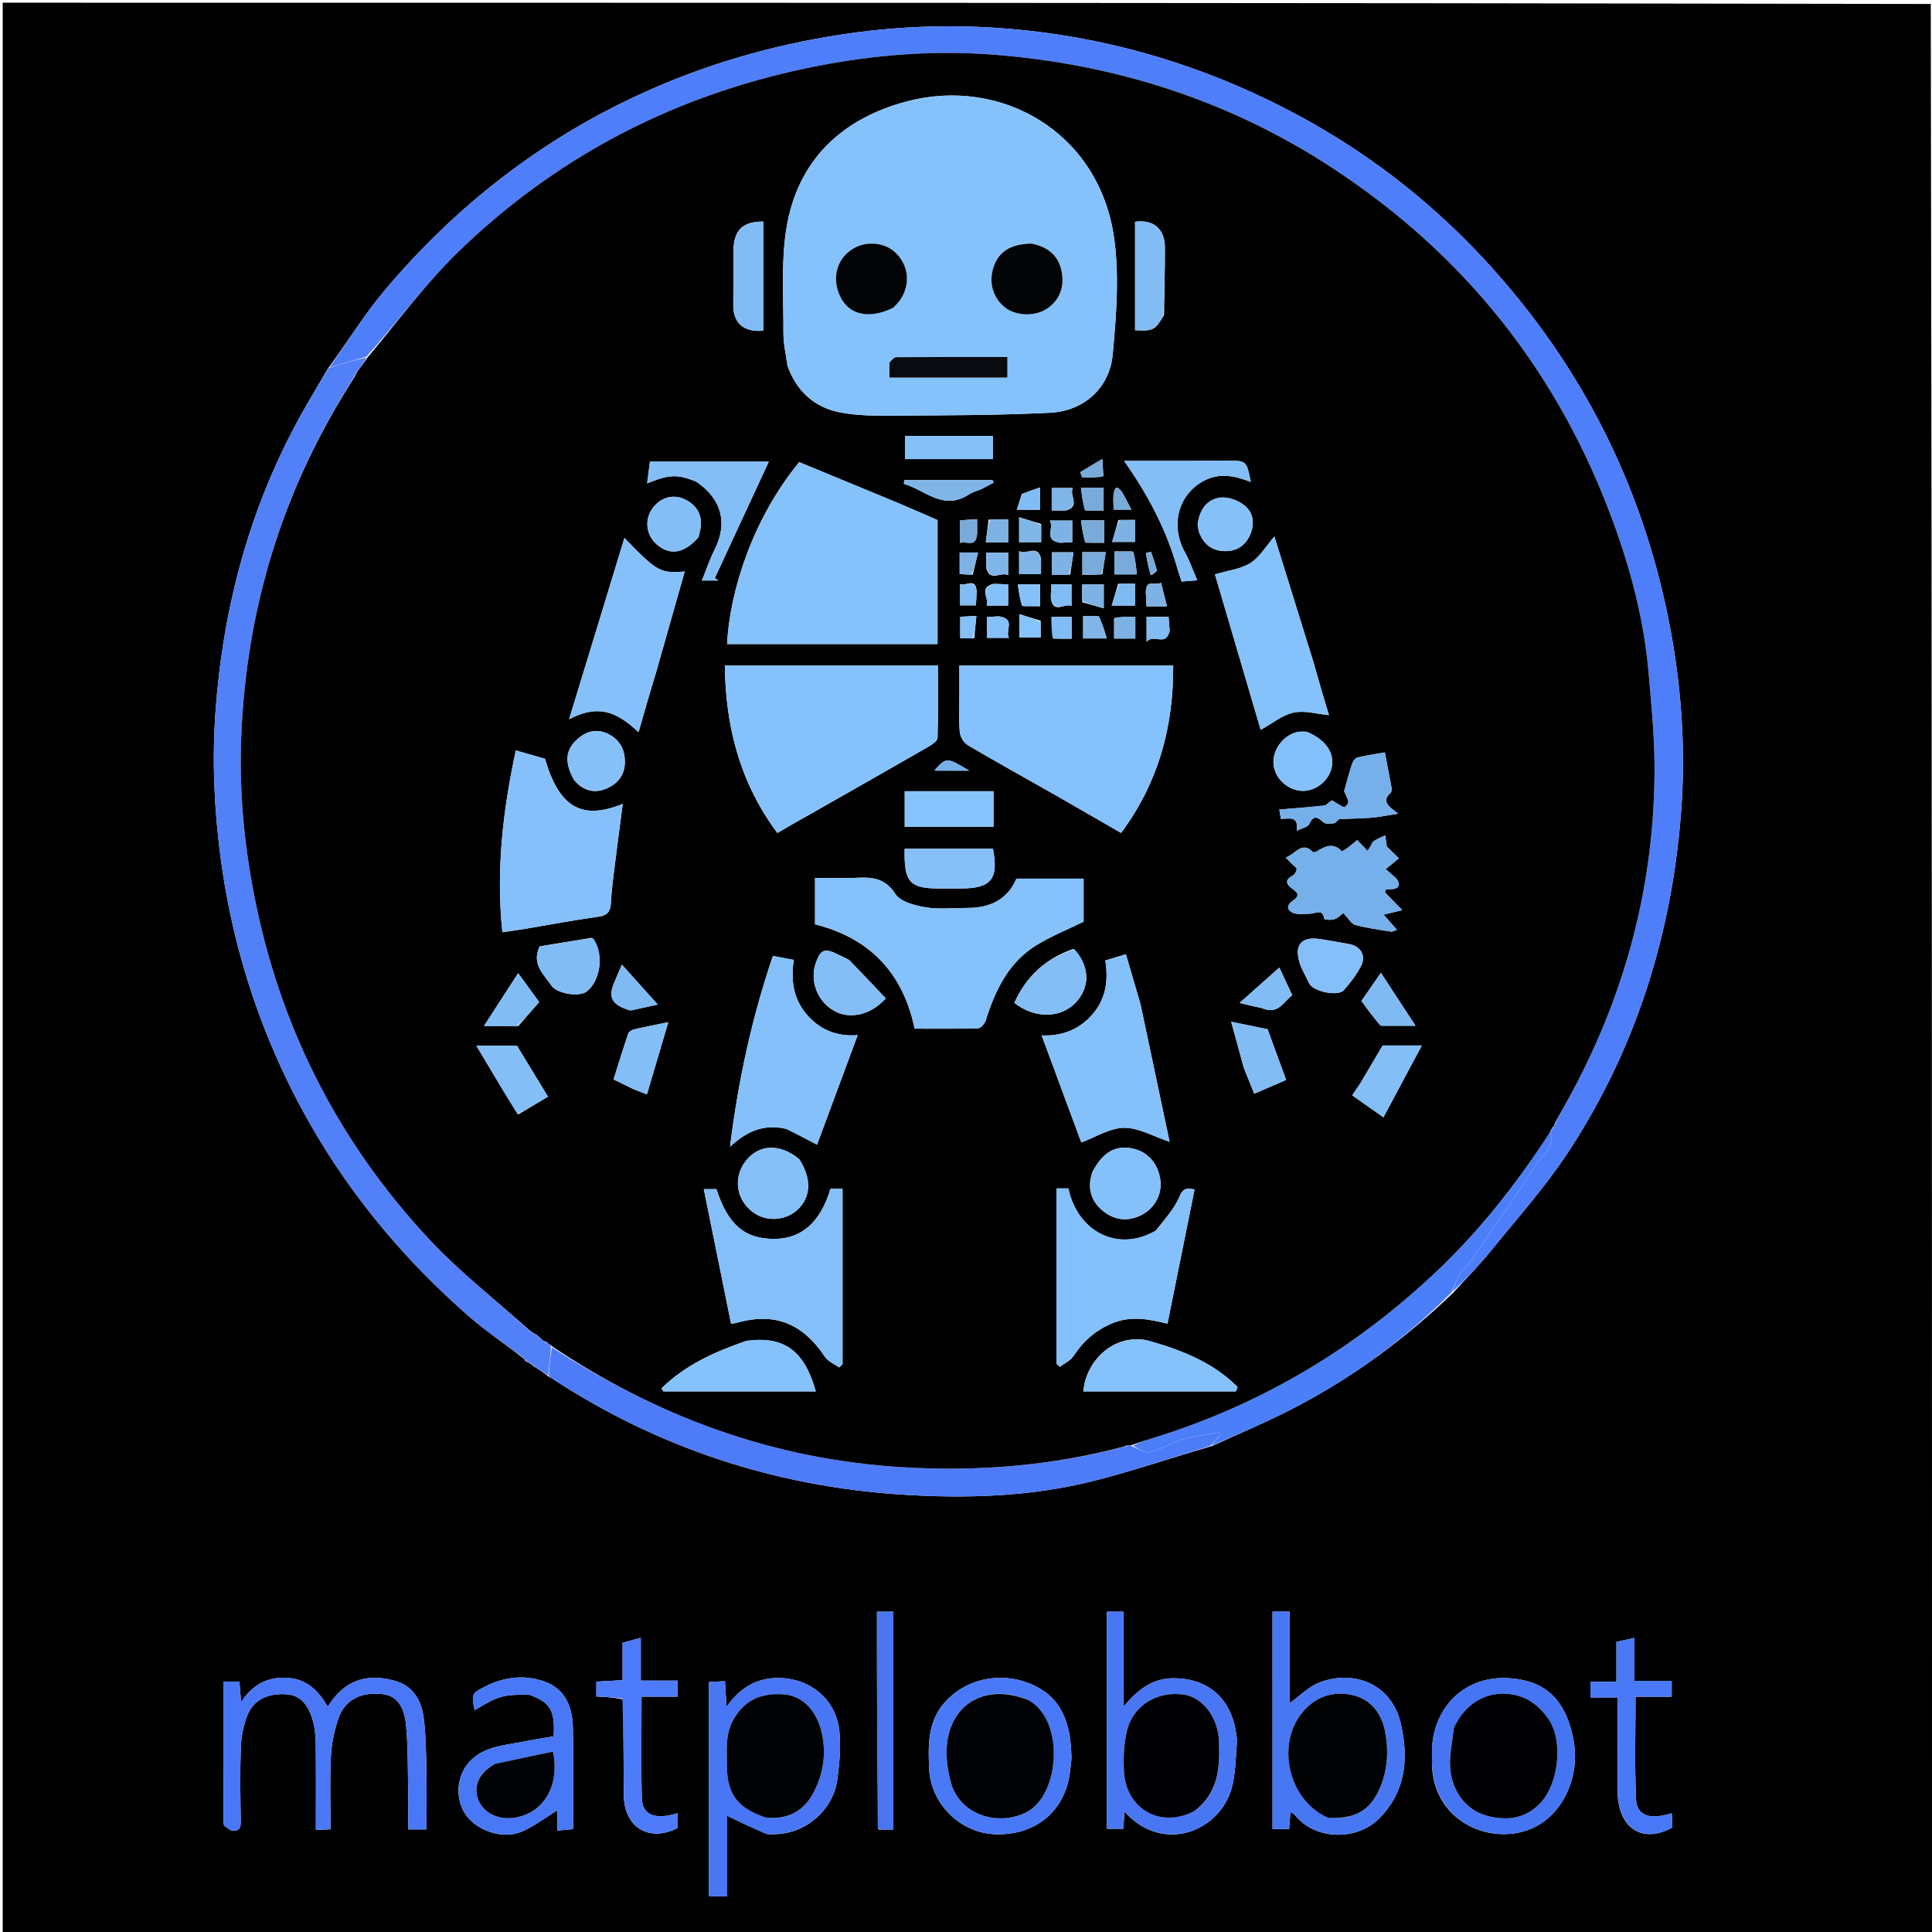 <svg version="1.1" id="Layer_1" xmlns="http://www.w3.org/2000/svg" xmlns:xlink="http://www.w3.org/1999/xlink" x="0px" y="0px"
	 width="100%" viewBox="0 0 715 715" enable-background="new 0 0 715 715" xml:space="preserve">
<path fill="#000001" opacity="1" stroke="none" 
	d="
M1,715 
	C1,477.069 1,239.139 1,1 
	C238.695,1 476.389,1 714.543,1.469 
	C715.001,239.499 715.001,477.06 715.001,715 
	C476.541,715 238.77,715 1,715 
M194.021,502.952 
	C194.021,502.952 194.108,502.963 194.195,503.406 
	C194.367,503.709 194.625,503.828 195.256,504.066 
	C195.256,504.066 195.671,504.107 195.967,504.576 
	C196.31,504.698 196.652,504.82 197.35,505.505 
	C199.199,506.687 201.048,507.869 203.26,509.637 
	C203.562,509.775 203.888,509.877 204.162,510.056 
	C243.473,535.841 286.815,550.065 333.509,553.107 
	C357.365,554.662 381.477,553.94 404.9,548.02 
	C419.427,544.349 433.643,539.444 448.769,535.072 
	C458.818,530.432 469.066,526.173 478.876,521.073 
	C500.424,509.872 519.875,495.666 537.879,478.337 
	C542.412,473.343 547.191,468.548 551.429,463.315 
	C561.284,451.143 571.834,439.387 580.398,426.343 
	C605.228,388.525 618.471,346.46 622.065,301.547 
	C624.037,276.904 622.212,252.288 617.229,227.946 
	C607.14,178.67 585.095,135.447 551.397,98.274 
	C526.71,71.041 497.487,49.813 463.98,34.485 
	C433.279,20.441 401.044,12.284 367.476,10.223 
	C348.845,9.079 330.151,9.922 311.505,12.758 
	C285.494,16.714 260.601,23.948 236.773,34.922 
	C199.869,51.918 168.581,76.396 142.441,107.342 
	C134.888,116.284 128.726,126.4 121.384,136.378 
	C117.958,142.246 114.408,148.046 111.127,153.993 
	C92.341,188.047 82.523,224.816 79.755,263.348 
	C78.466,281.296 79.245,299.346 81.641,317.39 
	C84.645,340.004 90.306,361.763 98.747,382.807 
	C115.171,423.754 140.588,458.392 173.759,487.343 
	C179.836,492.648 186.624,497.137 193.302,502.39 
	C193.487,502.641 193.732,502.8 194.021,502.952 
M85.709,677.391 
	C88.304,677.796 89.153,676.76 89.106,674.096 
	C88.946,664.937 88.808,655.766 89.127,646.615 
	C89.262,642.744 90.068,638.731 91.432,635.107 
	C93.662,629.181 98.919,626.568 105.929,627.013 
	C111.49,627.367 113.979,631.26 115.488,635.812 
	C116.405,638.578 116.793,641.627 116.834,644.557 
	C116.986,655.328 116.895,666.103 116.895,677.264 
	C118.998,677.154 120.544,677.073 122.326,676.98 
	C122.326,667.723 122.001,658.893 122.454,650.104 
	C122.705,645.247 123.72,640.264 125.355,635.682 
	C127.753,628.957 133.71,626.103 141.487,626.951 
	C146.45,627.492 149.544,630.913 150.272,638.457 
	C151.019,646.2 150.896,654.032 151.051,661.826 
	C151.152,666.901 151.07,671.98 151.07,677.031 
	C153.709,677.031 155.632,677.031 157.847,677.031 
	C157.847,669.717 157.958,662.737 157.815,655.763 
	C157.682,649.305 157.646,642.81 156.893,636.411 
	C156.075,629.463 153.157,623.8 145.46,621.85 
	C134.98,619.195 127.213,622.169 121.31,631.617 
	C117.889,625.756 113.559,621.35 106.261,620.933 
	C99.168,620.527 93.62,623.253 89.233,629.889 
	C88.942,626.442 88.766,624.357 88.595,622.326 
	C86.348,622.326 84.586,622.326 82.664,622.326 
	C82.664,640.048 82.635,657.51 82.759,674.97 
	C82.765,675.783 84.149,676.586 85.709,677.391 
M457.818,643.835 
	C457.645,642.687 457.495,641.534 457.294,640.391 
	C455.131,628.088 446.606,620.992 434.09,621.093 
	C426.659,621.153 421.205,625.084 415.792,631.618 
	C415.792,619.03 415.792,607.838 415.792,596.467 
	C413.444,596.467 411.678,596.467 409.648,596.467 
	C409.648,623.373 409.648,650.079 409.648,676.801 
	C411.818,676.801 413.737,676.801 415.747,676.801 
	C415.878,674.595 415.989,672.708 416.123,670.452 
	C430.854,686.725 452.158,677.271 456.045,660.931 
	C457.292,655.686 457.319,650.151 457.818,643.835 
M470.938,620.5 
	C470.938,639.275 470.938,658.051 470.938,676.867 
	C473.379,676.867 475.154,676.867 477.073,676.867 
	C477.248,674.755 477.405,672.861 477.589,670.629 
	C478.377,671.123 478.865,671.282 479.131,671.617 
	C486.837,681.328 502.415,681.167 510.529,672.878 
	C520.356,662.839 521.373,650.655 518.383,637.741 
	C515.098,623.556 501.405,617.612 488.188,622.702 
	C484.405,624.159 481.316,627.421 477.303,630.288 
	C477.303,618.64 477.303,607.573 477.303,596.444 
	C475.026,596.444 473.254,596.444 470.937,596.444 
	C470.937,604.271 470.937,611.885 470.938,620.5 
M283.928,678.759 
	C298.095,679.873 308.374,669.418 309.826,658.906 
	C310.66,652.864 311.256,646.608 310.634,640.585 
	C309.442,629.044 300.064,621.306 288.69,621 
	C280.391,620.777 274.139,624.28 268.883,631.628 
	C268.651,627.869 268.484,625.163 268.299,622.166 
	C266.019,622.294 264.27,622.392 262.375,622.498 
	C262.375,649.149 262.375,675.381 262.375,701.829 
	C264.584,701.829 266.503,701.829 269.131,701.829 
	C269.131,691.355 269.131,681.077 269.131,672.013 
	C273.864,674.288 278.469,676.502 283.928,678.759 
M195.835,627.148 
	C203.624,629.889 205.464,632.943 204.914,642.578 
	C201.28,643.211 197.547,643.778 193.85,644.524 
	C187.09,645.889 179.866,646.152 174.475,651.248 
	C169.173,656.261 168.203,664.804 171.921,670.919 
	C175.788,677.281 185.806,680.951 192.998,677.889 
	C197.653,675.907 201.785,672.698 206.292,669.953 
	C206.292,671.992 206.292,674.548 206.292,677.468 
	C208.509,677.262 210.215,677.104 212.091,676.93 
	C212.091,664.13 212.253,651.823 212.032,639.524 
	C211.896,631.942 209.342,625.167 201.636,622.362 
	C194.223,619.664 186.644,620.58 179.581,624.138 
	C174.447,626.723 174.485,626.966 175.648,632.931 
	C184.517,627.567 185.924,627.145 195.835,627.148 
M529.991,650.457 
	C528.799,673.313 550.859,683.466 566.727,676.756 
	C578.119,671.938 584.847,657.845 582.383,644.258 
	C579.371,627.644 570.599,621.987 558.908,621.1 
	C540.697,619.719 529.044,633.797 529.991,650.457 
M396.09,654.734 
	C396.242,653.245 396.551,651.754 396.521,650.268 
	C396.259,637.151 392.654,627.613 380.849,622.957 
	C369.815,618.605 357.267,621.386 349.584,630.069 
	C343.308,637.161 343.48,645.848 343.859,654.515 
	C344.438,667.741 355.612,678.601 368.793,678.851 
	C383.759,679.134 394.72,669.716 396.09,654.734 
M598.649,663.126 
	C598.885,676.614 607.852,682.53 618.93,676.297 
	C618.855,674.637 618.777,672.907 618.693,671.047 
	C609.011,674.105 605.716,670.76 605.493,666.083 
	C604.896,653.537 605.29,640.945 605.29,627.923 
	C609.953,627.923 614.211,627.923 618.662,627.923 
	C618.662,625.887 618.662,624.305 618.662,622.069 
	C614.099,622.069 609.719,622.069 604.893,622.069 
	C604.893,616.389 604.893,611.354 604.893,606.146 
	C602.523,606.673 600.656,607.087 598.216,607.63 
	C598.216,612.521 598.216,617.245 598.216,622.398 
	C594.645,622.398 591.719,622.398 588.589,622.398 
	C588.589,624.42 588.589,625.988 588.589,628.184 
	C592.041,628.184 595.239,628.184 598.645,628.184 
	C598.645,639.942 598.645,651.071 598.649,663.126 
M230.646,628.977 
	C230.725,640.802 230.788,652.628 230.889,664.453 
	C230.991,676.363 240.358,681.95 250.816,676.471 
	C250.816,674.644 250.816,672.872 250.816,671.015 
	C242.614,673.599 237.733,671.799 237.546,665.633 
	C237.17,653.216 237.434,640.778 237.434,627.909 
	C242.093,627.909 246.364,627.909 250.799,627.909 
	C250.799,625.871 250.799,624.278 250.799,621.973 
	C246.245,621.973 241.872,621.973 237.151,621.973 
	C237.151,616.308 237.151,611.351 237.151,606.113 
	C234.71,606.782 232.706,607.331 230.401,607.963 
	C230.401,612.684 230.401,617.126 230.401,621.803 
	C226.944,621.999 223.868,622.173 220.703,622.352 
	C220.703,624.449 220.703,626.141 220.703,627.848 
	C224.087,628 227.072,628.133 230.646,628.977 
M325.157,677.104 
	C327.055,677.104 328.952,677.104 330.624,677.104 
	C330.624,649.792 330.624,623.078 330.624,596.453 
	C328.397,596.453 326.623,596.453 324.545,596.453 
	C324.545,623.338 324.545,649.931 325.157,677.104 
z"/>
<path fill="#777777" opacity="1" stroke="none" 
	d="
M1,715.5 
	C238.77,715 476.541,715 715.001,715 
	C715.001,477.06 715.001,239.499 715.001,1.469 
	C715.333,1.167 715.944,1.316 715.956,1.503 
	C716.039,2.831 716,4.167 716,5.5 
	C716,242.333 716,479.167 716,716 
	C477.667,716 239.333,716 1,715.5 
z"/>
<path fill="#4F7EFA" opacity="1" stroke="none" 
	d="
M121.926,135.978 
	C128.726,126.4 134.888,116.284 142.441,107.342 
	C168.581,76.396 199.869,51.918 236.773,34.922 
	C260.601,23.948 285.494,16.714 311.505,12.758 
	C330.151,9.922 348.845,9.079 367.476,10.223 
	C401.044,12.284 433.279,20.441 463.98,34.485 
	C497.487,49.813 526.71,71.041 551.397,98.274 
	C585.095,135.447 607.14,178.67 617.229,227.946 
	C622.212,252.288 624.037,276.904 622.065,301.547 
	C618.471,346.46 605.228,388.525 580.398,426.343 
	C571.834,439.387 561.284,451.143 551.429,463.315 
	C547.191,468.548 542.412,473.343 537.523,478.087 
	C538.339,475.456 539.375,472.994 540.734,470.725 
	C541.55,469.364 543.031,468.416 543.942,467.096 
	C552.109,455.248 560.532,443.556 568.151,431.363 
	C570.481,427.632 575.607,424.628 573.708,418.867 
	C573.735,418.885 573.686,418.873 573.953,418.726 
	C574.472,418.044 574.723,417.508 574.987,416.986 
	C575,417 574.968,416.98 575.186,416.753 
	C575.567,416.138 575.73,415.75 575.926,415.035 
	C577.333,412.243 578.713,409.782 580.077,407.313 
	C601.44,368.653 612.53,327.279 612.302,283.07 
	C612.243,271.656 611.08,260.233 610.097,248.843 
	C608.42,229.418 603.454,210.666 596.752,192.479 
	C576.595,137.781 542.097,94.32 493.3,62.3 
	C455.031,37.189 412.75,23.696 367.38,20.215 
	C342.727,18.324 318.158,20.753 293.96,26.226 
	C246.416,36.98 204.847,59.133 169.884,92.943 
	C157.54,104.879 147.241,118.929 135.61,132.015 
	C130.783,133.336 126.354,134.657 121.926,135.978 
z"/>
<path fill="#5180F9" opacity="1" stroke="none" 
	d="
M121.655,136.178 
	C126.354,134.657 130.783,133.336 135.577,132.348 
	C134.614,134.412 133.284,136.143 131.762,137.838 
	C131.409,138.274 131.248,138.747 131.034,139.559 
	C104.794,180.357 91.171,224.827 89.28,272.839 
	C88.438,294.217 90.639,315.429 95.122,336.414 
	C105.064,382.949 126.331,423.683 158.633,458.387 
	C170.102,470.709 183.565,481.173 196.255,492.783 
	C196.946,493.381 197.501,493.681 198.273,493.957 
	C198.803,493.995 199.02,494.173 199.244,494.755 
	C199.826,495.386 200.306,495.73 200.852,496.045 
	C200.918,496.017 200.971,496.151 201.146,496.326 
	C201.585,496.709 201.879,496.853 202.488,496.962 
	C203.172,497.364 203.573,497.735 203.961,498.487 
	C203.597,502.263 203.247,505.657 202.897,509.051 
	C201.048,507.869 199.199,506.687 196.988,505.032 
	C196.308,504.408 195.989,504.257 195.671,504.107 
	C195.671,504.107 195.256,504.066 194.994,503.757 
	C194.552,503.249 194.344,503.088 194.108,502.963 
	C194.108,502.963 194.021,502.952 193.9,502.734 
	C193.582,502.298 193.35,502.127 193.084,502.003 
	C186.624,497.137 179.836,492.648 173.759,487.343 
	C140.588,458.392 115.171,423.754 98.747,382.807 
	C90.306,361.763 84.645,340.004 81.641,317.39 
	C79.245,299.346 78.466,281.296 79.755,263.348 
	C82.523,224.816 92.341,188.047 111.127,153.993 
	C114.408,148.046 117.958,142.246 121.655,136.178 
z"/>
<path fill="#4E7BF8" opacity="1" stroke="none" 
	d="
M203.079,509.344 
	C203.247,505.657 203.597,502.263 204.274,498.619 
	C223.453,511.129 243.559,521.388 265.021,529.023 
	C287.456,537.004 310.657,541.611 334.299,543.007 
	C361.84,544.633 389.23,542.489 416.172,535.394 
	C416.615,535.504 416.847,535.374 417.318,534.984 
	C418.087,534.908 418.533,534.92 419.078,535.287 
	C421.345,536.292 423.753,537.883 425.633,537.403 
	C429.878,536.321 433.758,533.859 437.982,532.626 
	C442.283,531.37 446.817,530.913 451.249,530.106 
	C451.297,530.492 451.344,530.878 451.391,531.264 
	C450.26,532.541 449.129,533.817 447.998,535.094 
	C433.643,539.444 419.427,544.349 404.9,548.02 
	C381.477,553.94 357.365,554.662 333.509,553.107 
	C286.815,550.065 243.473,535.841 204.162,510.056 
	C203.888,509.877 203.562,509.775 203.079,509.344 
z"/>
<path fill="#4977F6" opacity="1" stroke="none" 
	d="
M85.3,677.393 
	C84.149,676.586 82.765,675.783 82.759,674.97 
	C82.635,657.51 82.664,640.048 82.664,622.326 
	C84.586,622.326 86.348,622.326 88.595,622.326 
	C88.766,624.357 88.942,626.442 89.233,629.889 
	C93.62,623.253 99.168,620.527 106.261,620.933 
	C113.559,621.35 117.889,625.756 121.31,631.617 
	C127.213,622.169 134.98,619.195 145.46,621.85 
	C153.157,623.8 156.075,629.463 156.893,636.411 
	C157.646,642.81 157.682,649.305 157.815,655.763 
	C157.958,662.737 157.847,669.717 157.847,677.031 
	C155.632,677.031 153.709,677.031 151.07,677.031 
	C151.07,671.98 151.152,666.901 151.051,661.826 
	C150.896,654.032 151.019,646.2 150.272,638.457 
	C149.544,630.913 146.45,627.492 141.487,626.951 
	C133.71,626.103 127.753,628.957 125.355,635.682 
	C123.72,640.264 122.705,645.247 122.454,650.104 
	C122.001,658.893 122.326,667.723 122.326,676.98 
	C120.544,677.073 118.998,677.154 116.895,677.264 
	C116.895,666.103 116.986,655.328 116.834,644.557 
	C116.793,641.627 116.405,638.578 115.488,635.812 
	C113.979,631.26 111.49,627.367 105.929,627.013 
	C98.919,626.568 93.662,629.181 91.432,635.107 
	C90.068,638.731 89.262,642.744 89.127,646.615 
	C88.808,655.766 88.946,664.937 89.106,674.096 
	C89.153,676.76 88.304,677.796 85.3,677.393 
z"/>
<path fill="#4A7FF9" opacity="1" stroke="none" 
	d="
M448.383,535.083 
	C449.129,533.817 450.26,532.541 451.391,531.264 
	C451.344,530.878 451.297,530.492 451.249,530.106 
	C446.817,530.913 442.283,531.37 437.982,532.626 
	C433.758,533.859 429.878,536.321 425.633,537.403 
	C423.753,537.883 421.345,536.292 419.341,535.028 
	C422.027,533.633 424.55,532.852 427.072,532.071 
	C467.131,519.666 502.113,498.693 532.419,469.777 
	C548.363,454.565 561.748,437.302 573.681,418.85 
	C575.607,424.628 570.481,427.632 568.151,431.363 
	C560.532,443.556 552.109,455.248 543.942,467.096 
	C543.031,468.416 541.55,469.364 540.734,470.725 
	C539.375,472.994 538.339,475.456 537.221,478.264 
	C519.875,495.666 500.424,509.872 478.876,521.073 
	C469.066,526.173 458.818,530.432 448.383,535.083 
z"/>
<path fill="#4977F3" opacity="1" stroke="none" 
	d="
M457.861,644.292 
	C457.319,650.151 457.292,655.686 456.045,660.931 
	C452.158,677.271 430.854,686.725 416.123,670.452 
	C415.989,672.708 415.878,674.595 415.747,676.801 
	C413.737,676.801 411.818,676.801 409.648,676.801 
	C409.648,650.079 409.648,623.373 409.648,596.467 
	C411.678,596.467 413.444,596.467 415.792,596.467 
	C415.792,607.838 415.792,619.03 415.792,631.618 
	C421.205,625.084 426.659,621.153 434.09,621.093 
	C446.606,620.992 455.131,628.088 457.294,640.391 
	C457.495,641.534 457.645,642.687 457.861,644.292 
M442.328,670.002 
	C451.059,663.462 451.46,654.036 451.119,644.401 
	C450.809,635.622 445.159,628.204 438.136,627.152 
	C428.443,625.7 419.409,631.021 417.108,640.398 
	C415.906,645.296 415.688,650.601 415.975,655.667 
	C416.762,669.565 429.575,676.759 442.328,670.002 
z"/>
<path fill="#4877F4" opacity="1" stroke="none" 
	d="
M470.938,620 
	C470.937,611.885 470.937,604.271 470.937,596.444 
	C473.254,596.444 475.026,596.444 477.303,596.444 
	C477.303,607.573 477.303,618.64 477.303,630.288 
	C481.316,627.421 484.405,624.159 488.188,622.702 
	C501.405,617.612 515.098,623.556 518.383,637.741 
	C521.373,650.655 520.356,662.839 510.529,672.878 
	C502.415,681.167 486.837,681.328 479.131,671.617 
	C478.865,671.282 478.377,671.123 477.589,670.629 
	C477.405,672.861 477.248,674.755 477.073,676.867 
	C475.154,676.867 473.379,676.867 470.938,676.867 
	C470.938,658.051 470.938,639.275 470.938,620 
M492.071,672.807 
	C501.505,673.158 506.785,670.154 510.387,662.312 
	C513.544,655.441 513.987,648.146 512.609,640.917 
	C511.325,634.185 507.377,628.82 500.404,627.296 
	C493.109,625.701 486.584,627.998 481.786,633.98 
	C472.1,646.055 477.146,666.57 492.071,672.807 
z"/>
<path fill="#4876F4" opacity="1" stroke="none" 
	d="
M283.5,678.737 
	C278.469,676.502 273.864,674.288 269.131,672.013 
	C269.131,681.077 269.131,691.355 269.131,701.829 
	C266.503,701.829 264.584,701.829 262.375,701.829 
	C262.375,675.381 262.375,649.149 262.375,622.498 
	C264.27,622.392 266.019,622.294 268.299,622.166 
	C268.484,625.163 268.651,627.869 268.883,631.628 
	C274.139,624.28 280.391,620.777 288.69,621 
	C300.064,621.306 309.442,629.044 310.634,640.585 
	C311.256,646.608 310.66,652.864 309.826,658.906 
	C308.374,669.418 298.095,679.873 283.5,678.737 
M284.006,672.691 
	C291.89,673.507 297.669,669.997 301.137,663.275 
	C305.04,655.71 306.08,647.556 303.539,639.225 
	C301.359,632.074 296.29,627.528 290.038,627.063 
	C281.961,626.462 275.591,628.959 271.404,636.471 
	C268.357,641.937 269.028,647.669 269.031,653.395 
	C269.035,663.936 272.986,669.203 284.006,672.691 
z"/>
<path fill="#4878F5" opacity="1" stroke="none" 
	d="
M195.412,627.135 
	C185.924,627.145 184.517,627.567 175.648,632.931 
	C174.485,626.966 174.447,626.723 179.581,624.138 
	C186.644,620.58 194.223,619.664 201.636,622.362 
	C209.342,625.167 211.896,631.942 212.032,639.524 
	C212.253,651.823 212.091,664.13 212.091,676.93 
	C210.215,677.104 208.509,677.262 206.292,677.468 
	C206.292,674.548 206.292,671.992 206.292,669.953 
	C201.785,672.698 197.653,675.907 192.998,677.889 
	C185.806,680.951 175.788,677.281 171.921,670.919 
	C168.203,664.804 169.173,656.261 174.475,651.248 
	C179.866,646.152 187.09,645.889 193.85,644.524 
	C197.547,643.778 201.28,643.211 204.914,642.578 
	C205.464,632.943 203.624,629.889 195.412,627.135 
M182.748,652.977 
	C177.589,655.927 175.382,660.398 176.717,665.196 
	C178.05,669.986 183.076,673.195 188.722,672.861 
	C200.354,672.174 207.458,661.561 204.649,648.23 
	C197.59,649.703 190.525,651.177 182.748,652.977 
z"/>
<path fill="#4575F3" opacity="1" stroke="none" 
	d="
M529.991,649.983 
	C529.044,633.797 540.697,619.719 558.908,621.1 
	C570.599,621.987 579.371,627.644 582.383,644.258 
	C584.847,657.845 578.119,671.938 566.727,676.756 
	C550.859,683.466 528.799,673.313 529.991,649.983 
M537.95,639.99 
	C537.477,644.553 536.421,649.146 536.654,653.673 
	C537.124,662.784 542.542,669.904 550.231,671.971 
	C557.905,674.035 565.062,673.034 570.585,666.665 
	C576.765,659.537 578.46,644.63 573.369,636.673 
	C571.183,633.256 567.709,629.871 564.041,628.351 
	C554.985,624.598 543.571,627.387 537.95,639.99 
z"/>
<path fill="#4979F6" opacity="1" stroke="none" 
	d="
M395.989,655.152 
	C394.72,669.716 383.759,679.134 368.793,678.851 
	C355.612,678.601 344.438,667.741 343.859,654.515 
	C343.48,645.848 343.308,637.161 349.584,630.069 
	C357.267,621.386 369.815,618.605 380.849,622.957 
	C392.654,627.613 396.259,637.151 396.521,650.268 
	C396.551,651.754 396.242,653.245 395.989,655.152 
M380.192,628.972 
	C365.239,623.004 352.81,629.976 350.623,644.264 
	C349.852,649.296 350.599,654.889 351.981,659.856 
	C355.158,671.272 368.716,676.003 379.476,670.87 
	C392.339,664.734 394.186,636.654 380.192,628.972 
z"/>
<path fill="#4979F6" opacity="1" stroke="none" 
	d="
M598.647,662.663 
	C598.645,651.071 598.645,639.942 598.645,628.184 
	C595.239,628.184 592.041,628.184 588.589,628.184 
	C588.589,625.988 588.589,624.42 588.589,622.398 
	C591.719,622.398 594.645,622.398 598.216,622.398 
	C598.216,617.245 598.216,612.521 598.216,607.63 
	C600.656,607.087 602.523,606.673 604.893,606.146 
	C604.893,611.354 604.893,616.389 604.893,622.069 
	C609.719,622.069 614.099,622.069 618.662,622.069 
	C618.662,624.305 618.662,625.887 618.662,627.923 
	C614.211,627.923 609.953,627.923 605.29,627.923 
	C605.29,640.945 604.896,653.537 605.493,666.083 
	C605.716,670.76 609.011,674.105 618.693,671.047 
	C618.777,672.907 618.855,674.637 618.93,676.297 
	C607.852,682.53 598.885,676.614 598.647,662.663 
z"/>
<path fill="#4D7BFA" opacity="1" stroke="none" 
	d="
M230.352,628.622 
	C227.072,628.133 224.087,628 220.703,627.848 
	C220.703,626.141 220.703,624.449 220.703,622.352 
	C223.868,622.173 226.944,621.999 230.401,621.803 
	C230.401,617.126 230.401,612.684 230.401,607.963 
	C232.706,607.331 234.71,606.782 237.151,606.113 
	C237.151,611.351 237.151,616.308 237.151,621.973 
	C241.872,621.973 246.245,621.973 250.799,621.973 
	C250.799,624.278 250.799,625.871 250.799,627.909 
	C246.364,627.909 242.093,627.909 237.434,627.909 
	C237.434,640.778 237.17,653.216 237.546,665.633 
	C237.733,671.799 242.614,673.599 250.816,671.015 
	C250.816,672.872 250.816,674.644 250.816,676.471 
	C240.358,681.95 230.991,676.363 230.889,664.453 
	C230.788,652.628 230.725,640.802 230.352,628.622 
z"/>
<path fill="#4975F0" opacity="1" stroke="none" 
	d="
M324.851,676.814 
	C324.545,649.931 324.545,623.338 324.545,596.453 
	C326.623,596.453 328.397,596.453 330.624,596.453 
	C330.624,623.078 330.624,649.792 330.624,677.104 
	C328.952,677.104 327.055,677.104 324.851,676.814 
z"/>
<path fill="#4E7BF8" opacity="1" stroke="none" 
	d="
M194.151,503.185 
	C194.344,503.088 194.552,503.249 194.849,503.607 
	C194.625,503.828 194.367,503.709 194.151,503.185 
z"/>
<path fill="#4E7BF8" opacity="1" stroke="none" 
	d="
M193.193,502.197 
	C193.35,502.127 193.582,502.298 193.907,502.691 
	C193.732,502.8 193.487,502.641 193.193,502.197 
z"/>
<path fill="#4E7BF8" opacity="1" stroke="none" 
	d="
M195.819,504.342 
	C195.989,504.257 196.308,504.408 196.81,504.75 
	C196.652,504.82 196.31,504.698 195.819,504.342 
z"/>
<path fill="#010102" opacity="1" stroke="none" 
	d="
M573.708,418.867 
	C561.748,437.302 548.363,454.565 532.419,469.777 
	C502.113,498.693 467.131,519.666 427.072,532.071 
	C424.55,532.852 422.027,533.633 419.242,534.674 
	C418.533,534.92 418.087,534.908 417.055,534.947 
	C416.327,535.107 416.186,535.215 416.045,535.323 
	C389.23,542.489 361.84,544.633 334.299,543.007 
	C310.657,541.611 287.456,537.004 265.021,529.023 
	C243.559,521.388 223.453,511.129 204.289,498.237 
	C203.573,497.735 203.172,497.364 202.351,496.738 
	C201.612,496.372 201.291,496.262 200.971,496.151 
	C200.971,496.151 200.918,496.017 200.672,495.817 
	C199.998,495.234 199.57,494.851 199.142,494.467 
	C199.02,494.173 198.803,493.995 198.055,493.741 
	C197.119,493.194 196.619,492.84 196.119,492.486 
	C183.565,481.173 170.102,470.709 158.633,458.387 
	C126.331,423.683 105.064,382.949 95.122,336.414 
	C90.639,315.429 88.438,294.217 89.28,272.839 
	C91.171,224.827 104.794,180.357 131.281,139.414 
	C131.705,138.578 131.83,138.226 131.954,137.875 
	C133.284,136.143 134.614,134.412 135.976,132.347 
	C147.241,118.929 157.54,104.879 169.884,92.943 
	C204.847,59.133 246.416,36.98 293.96,26.226 
	C318.158,20.753 342.727,18.324 367.38,20.215 
	C412.75,23.696 455.031,37.189 493.3,62.3 
	C542.097,94.32 576.595,137.781 596.752,192.479 
	C603.454,210.666 608.42,229.418 610.097,248.843 
	C611.08,260.233 612.243,271.656 612.302,283.07 
	C612.53,327.279 601.44,368.653 580.077,407.313 
	C578.713,409.782 577.333,412.243 575.667,415.233 
	C575.238,416.166 575.103,416.573 574.968,416.98 
	C574.968,416.98 575,417 574.705,417.112 
	C574.169,417.773 573.927,418.323 573.686,418.873 
	C573.686,418.873 573.735,418.885 573.708,418.867 
M291.537,135.646 
	C294.835,144.792 301.409,150.723 310.702,152.582 
	C317.436,153.929 324.525,153.86 331.453,153.812 
	C350.55,153.682 369.669,153.716 388.731,152.733 
	C401.181,152.092 410.686,143.511 411.801,131.154 
	C413.113,116.63 414.346,101.633 412.203,87.353 
	C406.419,48.822 370.486,28.343 335.658,37.516 
	C311.487,43.881 295.007,59.385 290.991,84.789 
	C289.012,97.305 290.009,110.311 289.932,123.097 
	C289.908,127.021 290.784,130.951 291.537,135.646 
M331.624,185.855 
	C319.622,180.892 307.62,175.93 295.768,171.029 
	C278.371,192.237 270.048,219.069 269.079,238.348 
	C294.996,238.348 320.907,238.348 346.973,238.348 
	C346.973,222.802 346.973,207.666 346.973,192.462 
	C342.033,190.31 337.195,188.202 331.624,185.855 
M355.044,257.52 
	C355.054,262.016 354.795,266.537 355.212,270.994 
	C355.371,272.69 356.696,274.896 358.148,275.754 
	C368.547,281.897 379.132,287.727 389.628,293.708 
	C398.064,298.516 406.459,303.396 414.888,308.253 
	C428.774,289.548 434.313,268.848 434.181,246.301 
	C407.483,246.301 381.429,246.301 355.042,246.301 
	C355.042,249.931 355.042,253.231 355.044,257.52 
M302.361,299.895 
	C316.184,292.016 330.023,284.162 343.807,276.215 
	C345.086,275.477 346.938,274.169 346.969,273.081 
	C347.226,264.155 347.114,255.219 347.114,246.278 
	C320.554,246.278 294.488,246.278 268.257,246.278 
	C268.491,269.094 273.96,289.827 287.686,308.265 
	C292.538,305.444 297.102,302.791 302.361,299.895 
M306.674,324.905 
	C305.06,324.905 303.445,324.905 301.635,324.905 
	C301.635,330.832 301.635,336.275 301.635,342.072 
	C321.775,347.133 334.158,359.934 338.496,380.688 
	C346.437,380.688 354.237,380.798 362.026,380.551 
	C363.017,380.519 364.448,378.777 364.829,377.562 
	C368.331,366.402 373.263,356.13 383.602,349.769 
	C389.037,346.425 395.056,344.03 401.02,341.104 
	C401.02,336.159 401.02,330.745 401.02,325.161 
	C392.621,325.161 384.496,325.161 376.183,325.161 
	C372.786,333.022 366.28,336.037 357.965,336.011 
	C352.803,335.995 347.536,336.608 342.511,335.772 
	C338.52,335.108 333.19,333.716 331.33,330.808 
	C327.314,324.527 322.071,324.607 316.126,324.892 
	C313.302,325.027 310.465,324.912 306.674,324.905 
M195.062,343.612 
	C203.898,342.125 212.712,340.477 221.582,339.234 
	C224.995,338.756 225.915,337.199 226.079,334.029 
	C226.335,329.096 227.032,324.183 227.639,319.274 
	C228.526,312.092 229.499,304.92 230.467,297.498 
	C215.268,303.709 206.907,298.758 201.691,280.818 
	C198.201,279.813 194.639,278.788 190.903,277.713 
	C186.031,300.26 183.565,322.325 185.921,344.999 
	C189.034,344.563 191.626,344.199 195.062,343.612 
M311.81,491.49 
	C311.81,474.36 311.81,457.23 311.81,439.964 
	C310.136,439.964 308.7,439.964 307.335,439.964 
	C303.68,452.265 296.738,458.431 286.672,458.491 
	C275.62,458.557 269.441,453.306 265.132,440.073 
	C263.765,440.073 262.347,440.073 260.461,440.073 
	C263.861,456.849 267.197,473.312 270.545,489.835 
	C271.451,489.736 271.943,489.753 272.392,489.622 
	C289.006,484.771 298.564,492.105 305.283,502.118 
	C306.436,503.837 308.758,504.771 310.54,506.068 
	C310.962,505.677 311.384,505.286 311.806,504.895 
	C311.806,500.759 311.806,496.622 311.81,491.49 
M427.745,455.44 
	C413.161,463.933 398.542,455.182 395.39,439.802 
	C394,439.802 392.578,439.802 391.018,439.802 
	C391.018,461.598 391.018,483.165 391.018,504.732 
	C391.428,505.107 391.837,505.482 392.247,505.856 
	C393.987,504.503 396.238,503.48 397.372,501.733 
	C400.928,496.254 405.442,492.335 411.55,489.765 
	C418.391,486.887 424.998,488.114 432.067,489.875 
	C435.455,473.082 438.769,456.656 442.091,440.187 
	C438.96,439.554 437.754,439.874 436.495,442.881 
	C434.645,447.3 431.174,451.04 427.745,455.44 
M291.32,417.815 
	C295.06,419.783 298.8,421.751 302.368,423.628 
	C307.225,410.54 312.24,397.029 317.41,383.099 
	C309.557,383.681 303.203,381.028 298.358,375.217 
	C293.53,369.425 292.629,362.538 293.774,355.243 
	C290.988,354.716 288.604,354.266 286.04,353.781 
	C278.225,376.753 273.194,399.967 270.177,424.376 
	C276.312,418.706 282.663,415.754 291.32,417.815 
M422.073,371.574 
	C420.278,365.447 418.482,359.32 416.674,353.146 
	C413.802,354.018 411.494,354.718 409.066,355.455 
	C410.259,362.954 409.226,369.684 404.343,375.353 
	C399.399,381.095 392.929,383.529 385.496,383.178 
	C390.622,397.023 395.632,410.553 400.173,422.817 
	C405.497,420.846 410.721,417.432 415.981,417.377 
	C421.37,417.321 426.793,420.551 432.851,422.559 
	C429.383,406.215 425.794,389.302 422.073,371.574 
M485.947,244.556 
	C481.108,229.001 476.269,213.447 471.628,198.528 
	C468.593,202.036 466.289,206.124 462.798,208.343 
	C459.179,210.642 454.41,211.129 449.634,212.562 
	C455.223,231.561 461.024,251.285 466.558,270.098 
	C470.772,267.783 474.516,264.634 478.745,263.716 
	C482.824,262.831 487.403,264.249 491.81,264.659 
	C489.998,258.603 488.016,251.981 485.947,244.556 
M242.702,249.234 
	C246.253,236.727 249.804,224.22 253.411,211.514 
	C244.312,212.234 243.19,211.612 231.095,199.089 
	C224.224,221.6 217.537,243.509 210.618,266.178 
	C220.479,261.044 227.396,262.458 236.312,270.97 
	C238.359,263.822 240.344,256.888 242.702,249.234 
M508.038,311.878 
	C507.398,312.882 506.757,313.886 506.117,314.89 
	C505.139,313.883 504.162,312.876 502.257,310.916 
	C501.685,311.389 500.4,312.52 499.041,313.553 
	C498.249,314.155 496.723,315.189 496.569,315.029 
	C493.338,311.658 490.305,313.239 487.204,315.158 
	C486.83,315.391 485.988,315.5 485.782,315.278 
	C483.222,312.51 480.996,313.772 478.707,315.68 
	C477.865,316.381 476.824,316.845 475.874,317.417 
	C476.668,318.221 477.464,319.023 478.254,319.83 
	C478.839,320.429 479.921,321.073 479.881,321.631 
	C479.819,322.486 479.175,323.671 478.439,324.041 
	C475.115,325.715 476.24,327.513 478.343,328.961 
	C480.729,330.602 480.814,331.749 478.401,333.401 
	C475.865,335.137 476.277,337.09 478.986,337.971 
	C480.762,338.549 482.862,338.163 484.816,338.149 
	C486.802,338.134 489.489,336.053 490.118,340.104 
	C490.155,340.344 492.794,340.603 493.938,340.144 
	C495.431,339.544 496.64,338.237 497.104,337.887 
	C499.228,340.075 500.19,341.946 501.55,342.304 
	C505.883,343.445 510.356,344.075 514.796,344.766 
	C515.51,344.877 516.333,344.291 516.952,344.08 
	C515.336,342.247 513.952,340.677 512.038,338.506 
	C514.845,337.822 516.22,337.487 518.944,336.824 
	C516.369,334.188 514.462,332.235 512.555,330.283 
	C512.685,329.871 512.815,329.46 512.945,329.049 
	C516.673,329.305 519.093,328.533 516.788,325.133 
	C515.367,323.884 513.945,322.634 512.831,321.654 
	C515.082,319.798 516.388,318.721 517.693,317.644 
	C516.442,316.427 515.191,315.209 513.216,313.286 
	C513.176,312.979 512.97,311.417 512.678,309.197 
	C510.813,309.941 509.411,310.501 508.038,311.878 
M424.173,495.965 
	C411.944,493.687 401.854,503.711 400.927,514.94 
	C419.745,514.94 438.547,514.94 457.349,514.94 
	C457.573,514.4 457.796,513.86 458.02,513.32 
	C448.946,504.215 437.323,499.574 424.173,495.965 
M276.192,496.247 
	C264.586,500.208 253.596,505.182 244.814,513.788 
	C245.041,514.169 245.269,514.55 245.497,514.931 
	C264.265,514.931 283.032,514.931 301.919,514.931 
	C297.664,499.886 290.288,494.394 276.192,496.247 
M257.867,178.3 
	C267.111,184.662 269.39,193.619 264.491,203.354 
	C262.7,206.914 261.427,210.735 259.749,214.852 
	C262.396,214.852 264.128,214.852 265.86,214.852 
	C265.423,214.544 264.986,214.235 264.548,213.926 
	C271.226,199.525 277.904,185.124 284.521,170.856 
	C270.278,170.856 255.548,170.856 240.531,170.856 
	C240.171,173.64 239.85,176.122 239.495,178.876 
	C247.807,175.528 250.632,175.431 257.867,178.3 
M435.88,210.843 
	C436.321,212.232 436.762,213.622 437.269,215.218 
	C439.048,215.079 440.609,214.956 443.088,214.762 
	C441.394,210.865 440.235,207.456 438.508,204.366 
	C432.983,194.481 436.047,182.804 445.73,177.823 
	C451.403,174.904 457.12,176.077 462.915,178.371 
	C461.295,170.433 461.295,170.471 454.143,170.52 
	C445.649,170.578 437.153,170.563 428.658,170.575 
	C424.77,170.581 420.883,170.576 416.025,170.576 
	C425.038,183.434 431.706,196.09 435.88,210.843 
M404.228,433.869 
	C402.403,439.294 403.491,444.058 407.805,447.822 
	C411.699,451.22 416.29,452.159 421.149,450.233 
	C426.816,447.987 430.1,442.521 429.449,436.936 
	C428.725,430.735 424.825,426.228 419.166,425.053 
	C412.824,423.736 408.166,426.327 404.228,433.869 
M295.688,428.908 
	C288.521,422.991 280.552,423.433 275.72,430.015 
	C271.106,436.302 272.689,444.716 279.302,449.052 
	C284.213,452.272 291.109,451.615 295.326,447.525 
	C300.115,442.88 300.442,436.268 295.688,428.908 
M490.309,298.234 
	C484.783,298.678 479.256,299.123 473.473,299.588 
	C473.552,300.072 473.779,301.482 474.025,303.005 
	C476.846,303.169 480.701,301.521 479.898,307.457 
	C481.834,306.473 483.993,306.104 484.534,304.966 
	C486.219,301.418 487.64,302.435 489.863,304.367 
	C490.676,305.073 492.517,304.81 493.84,304.628 
	C494.516,304.535 495.052,303.231 495.704,303.183 
	C499.635,302.894 503.591,302.935 507.519,302.616 
	C510.404,302.382 513.259,301.765 517.404,301.12 
	C513.773,298.316 511.177,296.499 514.611,293.441 
	C514.99,293.104 515.099,292.205 514.996,291.626 
	C514.206,287.185 513.332,282.759 512.509,278.461 
	C508.885,279.1 505.563,279.548 502.329,280.351 
	C501.511,280.554 500.668,281.791 500.364,282.724 
	C499.22,286.237 498.295,289.821 497.441,292.84 
	C498.056,294.307 498.832,295.52 498.992,296.81 
	C499.069,297.431 497.693,298.88 497.475,298.787 
	C495.968,298.14 494.593,297.187 492.912,296.173 
	C492.453,296.515 491.666,297.103 490.309,298.234 
M347.668,328.819 
	C350.33,328.82 352.992,328.834 355.653,328.819 
	C366.854,328.755 369.626,325.306 367.474,314.12 
	C356.579,314.12 345.684,314.12 334.801,314.12 
	C334.527,326.36 336.533,328.778 347.668,328.819 
M397.345,351.167 
	C387.083,354.621 379.814,361.321 375.377,371.142 
	C382.913,377.009 392.408,376.936 398.025,371.104 
	C403.446,365.476 403.44,357.784 397.345,351.167 
M352.498,292.823 
	C346.591,292.823 340.685,292.823 334.822,292.823 
	C334.822,297.623 334.822,301.729 334.822,306.008 
	C345.86,306.008 356.705,306.008 367.679,306.008 
	C367.679,301.489 367.679,297.279 367.679,292.83 
	C362.76,292.83 358.129,292.83 352.498,292.823 
M430.784,116.576 
	C430.905,108.279 431.134,99.982 431.114,91.686 
	C431.096,84.584 426.805,81.159 420.073,82.072 
	C420.073,95.518 420.073,108.887 420.073,122.205 
	C426.809,122.556 427.499,122.189 430.784,116.576 
M271.393,109.342 
	C271.386,110.672 271.356,112.002 271.378,113.331 
	C271.483,119.63 275.378,123.038 282.466,122.384 
	C282.466,108.97 282.466,95.489 282.466,81.998 
	C274.844,81.934 271.485,85.215 271.444,92.923 
	C271.416,98.076 271.414,103.229 271.393,109.342 
M314.15,355.201 
	C312.812,354.547 311.465,353.91 310.136,353.236 
	C305.217,350.74 303.574,351.398 301.846,356.582 
	C299.66,363.136 302.573,370.618 308.654,374.071 
	C314.372,377.318 322.246,375.756 327.798,369.466 
	C323.499,364.916 319.119,360.28 314.15,355.201 
M219.054,347.064 
	C212.436,348.15 205.817,349.236 199.704,350.239 
	C196.647,356.809 201.192,360.48 204.033,364.698 
	C206.093,367.756 214.421,369.099 217.167,366.903 
	C222.342,362.765 223.694,352.782 219.054,347.064 
M212.55,288.772 
	C215.823,292.683 220.021,293.767 224.553,291.784 
	C228.515,290.05 231.177,286.941 231.251,282.205 
	C231.325,277.47 229.458,273.88 225.209,271.693 
	C220.768,269.406 216.777,270.668 213.397,273.808 
	C209.215,277.693 208.917,282.295 212.55,288.772 
M481.508,357.856 
	C482.523,359.911 483.497,361.988 484.563,364.016 
	C486.107,366.953 495.148,368.868 497.286,366.47 
	C499.675,363.793 501.91,360.858 503.598,357.706 
	C505.726,353.733 503.632,350.152 499.206,349.366 
	C495.647,348.733 492.092,348.064 488.517,347.532 
	C481.255,346.45 478.578,349.987 481.508,357.856 
M483.249,270.794 
	C482.256,270.815 481.231,270.685 480.274,270.884 
	C475.256,271.927 471.203,277.021 471.277,282.078 
	C471.349,287.011 475.166,291.42 480.303,292.504 
	C484.821,293.457 489.949,290.748 492.047,286.299 
	C494.889,280.271 491.695,274.056 483.249,270.794 
M503.395,400.978 
	C502.49,402.312 501.585,403.646 500.423,405.358 
	C504.138,407.971 507.706,410.482 511.985,413.493 
	C516.776,404.537 521.304,396.071 526.198,386.921 
	C519.897,386.921 515.191,386.921 511.708,386.921 
	C508.726,391.981 506.259,396.165 503.395,400.978 
M191.746,412.442 
	C195.574,410.164 199.403,407.886 202.797,405.866 
	C198.754,399.218 195.214,393.396 191.336,387.019 
	C187.566,387.019 182.857,387.019 176.308,387.019 
	C181.678,396.065 186.425,404.061 191.746,412.442 
M443.242,194.38 
	C443.449,195.348 443.526,196.367 443.884,197.275 
	C445.476,201.312 448.414,203.723 452.803,203.945 
	C457.39,204.177 460.786,202.128 462.644,197.902 
	C464.423,193.858 463.863,189.703 460.564,187.054 
	C458.264,185.206 454.601,183.823 451.764,184.145 
	C446.758,184.713 443.898,188.485 443.242,194.38 
M258.518,198.754 
	C258.745,197.796 259.011,196.845 259.191,195.879 
	C260.121,190.88 257.997,186.903 253.253,184.711 
	C249.2,182.839 244.747,184.012 241.76,187.739 
	C238.4,191.932 238.976,198.014 243.061,201.484 
	C247.955,205.642 253.012,204.947 258.518,198.754 
M234.324,403.048 
	C235.812,403.618 237.3,404.188 239.418,405 
	C242.021,396.213 244.513,387.803 247.329,378.298 
	C242.002,379.395 238.294,380.094 234.627,380.965 
	C233.818,381.157 232.727,381.816 232.493,382.506 
	C230.604,388.081 228.889,393.714 227.069,399.492 
	C229.268,400.53 231.486,401.577 234.324,403.048 
M460.307,395.19 
	C461.533,398.224 462.759,401.259 464.172,404.756 
	C468.376,402.942 472.247,401.273 475.981,399.662 
	C473.665,393.349 471.476,387.381 469.094,380.889 
	C465.458,380.141 461.208,379.266 455.637,378.119 
	C457.36,384.348 458.752,389.381 460.307,395.19 
M346.516,169.912 
	C353.454,169.912 360.392,169.912 367.422,169.912 
	C367.422,166.645 367.422,163.943 367.422,161.327 
	C356.311,161.327 345.576,161.327 334.914,161.327 
	C334.914,164.266 334.914,166.872 334.914,169.912 
	C338.598,169.912 342.059,169.912 346.516,169.912 
M191.787,379.734 
	C194.375,376.768 196.963,373.803 199.543,370.846 
	C196.814,367.1 194.504,363.93 191.763,360.166 
	C187.395,366.908 183.432,373.024 179.113,379.69 
	C183.661,379.69 187.296,379.69 191.787,379.734 
M511.288,379.625 
	C515.142,379.625 518.996,379.625 523.866,379.625 
	C519.318,372.67 515.341,366.586 511.053,360.029 
	C508.289,364.016 506.149,367.102 503.849,370.42 
	C506.098,373.55 508.279,376.587 511.288,379.625 
M363.397,180.909 
	C364.842,180.147 366.287,179.385 367.732,178.624 
	C367.595,178.311 367.459,177.999 367.323,177.686 
	C356.432,177.686 345.541,177.686 334.65,177.686 
	C334.6,178.146 334.551,178.605 334.502,179.065 
	C342.363,181.26 349.074,189.266 358.642,182.94 
	C359.849,182.142 361.344,181.781 363.397,180.909 
M233.58,373.924 
	C237.022,373.167 240.463,372.411 243.42,371.761 
	C238.988,366.831 234.788,362.159 230.15,356.999 
	C229.019,359.64 228.194,361.557 227.376,363.477 
	C224.95,369.173 226.351,371.933 233.58,373.924 
M467.271,373.093 
	C472.827,375.677 474.945,370.897 478.235,368.293 
	C476.478,364.533 474.843,361.034 473.462,358.077 
	C468.651,362.359 464.041,366.464 458.757,371.168 
	C462.104,371.992 464.28,372.528 467.271,373.093 
M401.843,188.939 
	C404.062,188.939 406.282,188.939 408.43,188.939 
	C408.43,185.619 408.43,183.091 408.43,180.467 
	C405.618,180.467 403.221,180.467 400.078,180.467 
	C400.403,183.408 400.697,186.065 401.843,188.939 
M407.951,212.506 
	C408.357,209.894 408.764,207.282 409.224,204.329 
	C405.893,204.329 403.373,204.329 400.566,204.329 
	C400.566,207.161 400.566,209.707 400.566,212.72 
	C402.933,212.72 405.021,212.72 407.951,212.506 
M401.944,200.876 
	C404.165,200.876 406.385,200.876 408.599,200.876 
	C408.599,197.579 408.599,195.174 408.599,192.576 
	C405.783,192.576 403.261,192.576 400.064,192.576 
	C400.455,195.55 400.79,198.087 401.944,200.876 
M419.076,204.066 
	C416.853,204.066 414.631,204.066 412.445,204.066 
	C412.445,207.342 412.445,209.878 412.445,212.565 
	C415.182,212.565 417.572,212.565 420.735,212.565 
	C420.443,209.635 420.178,206.967 419.076,204.066 
M432.872,233.326 
	C432.744,231.715 432.615,230.104 432.471,228.295 
	C429.55,228.295 426.99,228.295 424.329,228.295 
	C424.329,231.045 424.329,233.57 424.329,237.449 
	C427.16,234.429 431.215,239.493 432.872,233.326 
M365.858,192.308 
	C365.516,195.072 365.174,197.837 364.82,200.698 
	C368.166,200.698 370.475,200.698 373.108,200.698 
	C373.108,197.838 373.108,195.136 373.108,192.172 
	C370.717,192.172 368.726,192.172 365.858,192.308 
M413.817,216.064 
	C413.059,218.607 412.301,221.151 411.417,224.115 
	C415.094,224.115 417.61,224.115 420.031,224.115 
	C420.031,221.237 420.031,218.714 420.031,216.041 
	C417.983,216.041 416.339,216.041 413.817,216.064 
M406.313,228.037 
	C404.536,228.037 402.758,228.037 400.852,228.037 
	C400.852,231.072 400.852,233.637 400.852,236.267 
	C403.571,236.267 405.974,236.267 409.584,236.267 
	C408.68,233.16 407.938,230.613 406.313,228.037 
M412.31,228.878 
	C412.31,231.316 412.31,233.753 412.31,236.319 
	C415.168,236.319 417.562,236.319 420.162,236.319 
	C420.162,233.434 420.162,230.861 420.162,228.223 
	C417.542,228.223 415.228,228.223 412.31,228.878 
M400.533,222.857 
	C403.065,223.584 405.597,224.311 408.485,225.139 
	C408.485,221.336 408.485,218.795 408.485,216.319 
	C405.667,216.319 403.251,216.319 400.467,216.319 
	C400.467,218.416 400.467,220.217 400.533,222.857 
M413.908,192.451 
	C413.159,195.062 412.41,197.674 411.583,200.56 
	C415.355,200.56 417.734,200.56 420.027,200.56 
	C420.027,197.678 420.027,195.125 420.027,192.408 
	C418.03,192.408 416.388,192.408 413.908,192.451 
M364.986,210.283 
	C366.493,215.476 370.278,211.522 373.106,212.822 
	C373.106,209.682 373.106,207.113 373.106,204.538 
	C370.25,204.538 367.715,204.538 364.985,204.538 
	C364.985,206.417 364.985,207.901 364.986,210.283 
M385.273,206.758 
	C383.974,201.239 380,205.493 377.159,203.959 
	C377.159,207.166 377.159,209.721 377.159,212.506 
	C379.834,212.506 382.268,212.506 385.262,212.506 
	C385.262,210.835 385.262,209.211 385.273,206.758 
M385.322,193.929 
	C382.726,193.133 380.131,192.337 377.16,191.426 
	C377.16,195.316 377.16,197.876 377.16,200.643 
	C379.889,200.643 382.32,200.643 385.328,200.643 
	C385.328,198.677 385.328,196.724 385.322,193.929 
M388.883,221.273 
	C389.676,227.627 394.096,222.925 396.55,224.291 
	C396.55,221.271 396.55,218.721 396.55,216.283 
	C393.885,216.283 391.615,216.283 389.089,216.283 
	C389.013,217.798 388.948,219.088 388.883,221.273 
M394.359,188.941 
	C400.098,187.467 395.623,183.429 397.008,180.6 
	C394.041,180.6 391.663,180.6 389.23,180.6 
	C389.23,183.546 389.23,186.1 389.23,188.939 
	C390.847,188.939 392.143,188.939 394.359,188.941 
M396.057,212.63 
	C396.452,210.007 396.847,207.383 397.297,204.397 
	C394.133,204.397 391.76,204.397 389.338,204.397 
	C389.338,207.321 389.338,209.981 389.338,212.785 
	C391.564,212.785 393.371,212.785 396.057,212.63 
M392.522,200.876 
	C393.931,200.8 395.341,200.724 396.829,200.644 
	C396.829,197.725 396.829,195.293 396.829,192.641 
	C394.14,192.641 391.639,192.641 388.493,192.641 
	C390.332,195.534 385.967,199.779 392.522,200.876 
M389.887,236.377 
	C392.126,236.377 394.364,236.377 396.595,236.377 
	C396.595,233.342 396.595,230.93 396.595,228.328 
	C393.971,228.328 391.602,228.328 389.162,228.328 
	C389.162,231.028 389.162,233.458 389.887,236.377 
M424.051,219.533 
	C424.138,221.126 424.224,222.719 424.316,224.391 
	C426.99,224.391 429.204,224.391 431.885,224.391 
	C431.108,221.331 430.444,218.716 429.671,215.67 
	C427.61,216.909 424.061,213.901 424.051,219.533 
M385.129,229.719 
	C382.639,228.953 380.149,228.187 377.294,227.308 
	C377.294,231.105 377.294,233.638 377.294,235.946 
	C380.071,235.946 382.483,235.946 385.138,235.946 
	C385.138,233.952 385.138,232.306 385.129,229.719 
M369.498,228.088 
	C368.073,228.178 366.648,228.267 365.272,228.354 
	C365.272,231.185 365.272,233.604 365.272,236.073 
	C367.948,236.073 370.355,236.073 373.409,236.073 
	C371.821,233.292 376.088,229.201 369.498,228.088 
M367.672,216.067 
	C361.889,217.521 366.256,221.482 365.14,224.11 
	C368.076,224.11 370.484,224.11 373.096,224.11 
	C373.096,221.411 373.096,219.001 373.096,216.29 
	C371.497,216.208 370.056,216.134 367.672,216.067 
M378.645,224.337 
	C380.722,224.337 382.799,224.337 384.916,224.337 
	C384.916,221.272 384.916,218.852 384.916,216.288 
	C382.233,216.288 379.827,216.288 376.698,216.288 
	C377.058,219.107 377.379,221.62 378.645,224.337 
M361.625,197.348 
	C361.625,195.765 361.625,194.182 361.625,192.142 
	C359.059,192.309 357.18,192.432 355.317,192.554 
	C355.317,195.506 355.317,198.006 355.317,200.93 
	C357.806,200.085 361.174,202.899 361.625,197.348 
M359.992,212.713 
	C360.628,210.06 361.264,207.408 361.967,204.474 
	C359.045,204.474 357.165,204.474 355.154,204.474 
	C355.154,207.246 355.154,209.68 355.154,212.44 
	C356.602,212.539 357.876,212.625 359.992,212.713 
M378.16,182.826 
	C377.587,184.623 377.015,186.42 376.307,188.641 
	C379.824,188.641 382.363,188.641 384.866,188.641 
	C384.866,185.869 384.866,183.368 384.866,180.411 
	C382.56,181.201 380.748,181.822 378.16,182.826 
M361.454,218.77 
	C361.005,213.49 357.49,217.125 355.325,216.149 
	C355.325,219.069 355.325,221.452 355.325,224.033 
	C357.345,224.033 359.098,224.033 361.17,224.033 
	C361.26,222.497 361.344,221.063 361.454,218.77 
M360.545,236.225 
	C360.8,233.57 361.055,230.915 361.34,227.956 
	C358.736,228.086 356.994,228.173 355.36,228.254 
	C355.36,231.154 355.36,233.564 355.36,236.128 
	C356.966,236.203 358.272,236.264 360.545,236.225 
M408.34,176.136 
	C408.241,174.41 408.142,172.684 407.978,169.837 
	C404.621,171.849 402.201,173.299 399.781,174.75 
	C400.039,175.418 400.297,176.086 400.556,176.754 
	C402.97,176.754 405.384,176.754 408.34,176.136 
M415.398,182.356 
	C414.158,180.664 412.79,179.038 412.185,182.641 
	C411.869,184.521 412.129,186.497 412.129,188.606 
	C414.469,188.606 416.291,188.606 418.716,188.606 
	C417.575,186.404 416.689,184.693 415.398,182.356 
M346.113,285.209 
	C349.921,285.209 353.728,285.209 358.669,285.209 
	C350.344,280.186 350.163,280.193 346.113,285.209 
M426.144,212.878 
	C426.836,212.268 428.204,211.51 428.109,211.074 
	C427.599,208.756 426.721,206.518 425.972,204.252 
	C425.346,204.371 424.72,204.491 424.095,204.61 
	C424.522,207.348 424.95,210.086 426.144,212.878 
z"/>
<path fill="#4A7FF9" opacity="1" stroke="none" 
	d="
M573.953,418.726 
	C573.927,418.323 574.169,417.773 574.692,417.098 
	C574.723,417.508 574.472,418.044 573.953,418.726 
z"/>
<path fill="#4A7FF9" opacity="1" stroke="none" 
	d="
M575.186,416.753 
	C575.103,416.573 575.238,416.166 575.633,415.561 
	C575.73,415.75 575.567,416.138 575.186,416.753 
z"/>
<path fill="#4E7BF8" opacity="1" stroke="none" 
	d="
M199.244,494.755 
	C199.57,494.851 199.998,495.234 200.605,495.845 
	C200.306,495.73 199.826,495.386 199.244,494.755 
z"/>
<path fill="#4F7EFA" opacity="1" stroke="none" 
	d="
M131.762,137.838 
	C131.83,138.226 131.705,138.578 131.334,139.074 
	C131.248,138.747 131.409,138.274 131.762,137.838 
z"/>
<path fill="#4E7BF8" opacity="1" stroke="none" 
	d="
M196.255,492.783 
	C196.619,492.84 197.119,493.194 197.838,493.765 
	C197.501,493.681 196.946,493.381 196.255,492.783 
z"/>
<path fill="#4E7BF8" opacity="1" stroke="none" 
	d="
M201.146,496.326 
	C201.291,496.262 201.612,496.372 202.069,496.707 
	C201.879,496.853 201.585,496.709 201.146,496.326 
z"/>
<path fill="#4A7FF9" opacity="1" stroke="none" 
	d="
M416.172,535.394 
	C416.186,535.215 416.327,535.107 416.731,535.037 
	C416.847,535.374 416.615,535.504 416.172,535.394 
z"/>
<path fill="#010103" opacity="1" stroke="none" 
	d="
M442.017,670.217 
	C429.575,676.759 416.762,669.565 415.975,655.667 
	C415.688,650.601 415.906,645.296 417.108,640.398 
	C419.409,631.021 428.443,625.7 438.136,627.152 
	C445.159,628.204 450.809,635.622 451.119,644.401 
	C451.46,654.036 451.059,663.462 442.017,670.217 
z"/>
<path fill="#010204" opacity="1" stroke="none" 
	d="
M491.658,672.772 
	C477.146,666.57 472.1,646.055 481.786,633.98 
	C486.584,627.998 493.109,625.701 500.404,627.296 
	C507.377,628.82 511.325,634.185 512.609,640.917 
	C513.987,648.146 513.544,655.441 510.387,662.312 
	C506.785,670.154 501.505,673.158 491.658,672.772 
z"/>
<path fill="#010204" opacity="1" stroke="none" 
	d="
M283.597,672.66 
	C272.986,669.203 269.035,663.936 269.031,653.395 
	C269.028,647.669 268.357,641.937 271.404,636.471 
	C275.591,628.959 281.961,626.462 290.038,627.063 
	C296.29,627.528 301.359,632.074 303.539,639.225 
	C306.08,647.556 305.04,655.71 301.137,663.275 
	C297.669,669.997 291.89,673.507 283.597,672.66 
z"/>
<path fill="#020307" opacity="1" stroke="none" 
	d="
M183.104,652.814 
	C190.525,651.177 197.59,649.703 204.649,648.23 
	C207.458,661.561 200.354,672.174 188.722,672.861 
	C183.076,673.195 178.05,669.986 176.717,665.196 
	C175.382,660.398 177.589,655.927 183.104,652.814 
z"/>
<path fill="#010103" opacity="1" stroke="none" 
	d="
M538.051,639.596 
	C543.571,627.387 554.985,624.598 564.041,628.351 
	C567.709,629.871 571.183,633.256 573.369,636.673 
	C578.46,644.63 576.765,659.537 570.585,666.665 
	C565.062,673.034 557.905,674.035 550.231,671.971 
	C542.542,669.904 537.124,662.784 536.654,653.673 
	C536.421,649.146 537.477,644.553 538.051,639.596 
z"/>
<path fill="#010204" opacity="1" stroke="none" 
	d="
M380.529,629.158 
	C394.186,636.654 392.339,664.734 379.476,670.87 
	C368.716,676.003 355.158,671.272 351.981,659.856 
	C350.599,654.889 349.852,649.296 350.623,644.264 
	C352.81,629.976 365.239,623.004 380.529,629.158 
z"/>
<path fill="#85C2FC" opacity="1" stroke="none" 
	d="
M291.392,135.263 
	C290.784,130.951 289.908,127.021 289.932,123.097 
	C290.009,110.311 289.012,97.305 290.991,84.789 
	C295.007,59.385 311.487,43.881 335.658,37.516 
	C370.486,28.343 406.419,48.822 412.203,87.353 
	C414.346,101.633 413.113,116.63 411.801,131.154 
	C410.686,143.511 401.181,152.092 388.731,152.733 
	C369.669,153.716 350.55,153.682 331.453,153.812 
	C324.525,153.86 317.436,153.929 310.702,152.582 
	C301.409,150.723 294.835,144.792 291.392,135.263 
M330.915,113.613 
	C331.666,112.74 332.513,111.93 333.154,110.981 
	C336.959,105.357 336.342,98.446 331.667,93.747 
	C327.627,89.685 320.759,88.973 315.636,92.084 
	C310.195,95.388 308.052,101.729 310.244,108.037 
	C313.103,116.266 320.959,118.631 330.915,113.613 
M381.215,90.109 
	C373.813,90.287 369.382,93.258 367.576,99.253 
	C365.876,104.896 367.59,110.44 372.104,113.9 
	C376.228,117.061 383.526,117.168 387.892,113.954 
	C392.315,110.699 393.865,106.072 392.964,100.845 
	C391.924,94.816 388.019,91.336 381.215,90.109 
M329.167,134.693 
	C329.167,136.292 329.167,137.891 329.167,139.731 
	C344.011,139.731 358.375,139.731 372.813,139.731 
	C372.813,137.214 372.813,134.86 372.813,132.115 
	C358.875,132.115 345.292,132.086 331.71,132.187 
	C330.869,132.194 330.035,133.236 329.167,134.693 
z"/>
<path fill="#85C1FB" opacity="1" stroke="none" 
	d="
M331.991,185.974 
	C337.195,188.202 342.033,190.31 346.973,192.462 
	C346.973,207.666 346.973,222.802 346.973,238.348 
	C320.907,238.348 294.996,238.348 269.079,238.348 
	C270.048,219.069 278.371,192.237 295.768,171.029 
	C307.62,175.93 319.622,180.892 331.991,185.974 
z"/>
<path fill="#85C2FD" opacity="1" stroke="none" 
	d="
M355.043,257.025 
	C355.042,253.231 355.042,249.931 355.042,246.301 
	C381.429,246.301 407.483,246.301 434.181,246.301 
	C434.313,268.848 428.774,289.548 414.888,308.253 
	C406.459,303.396 398.064,298.516 389.628,293.708 
	C379.132,287.727 368.547,281.897 358.148,275.754 
	C356.696,274.896 355.371,272.69 355.212,270.994 
	C354.795,266.537 355.054,262.016 355.043,257.025 
z"/>
<path fill="#85C2FD" opacity="1" stroke="none" 
	d="
M302.013,300.016 
	C297.102,302.791 292.538,305.444 287.686,308.265 
	C273.96,289.827 268.491,269.094 268.257,246.278 
	C294.488,246.278 320.554,246.278 347.114,246.278 
	C347.114,255.219 347.226,264.155 346.969,273.081 
	C346.938,274.169 345.086,275.477 343.807,276.215 
	C330.023,284.162 316.184,292.016 302.013,300.016 
z"/>
<path fill="#85C1FB" opacity="1" stroke="none" 
	d="
M307.154,324.908 
	C310.465,324.912 313.302,325.027 316.126,324.892 
	C322.071,324.607 327.314,324.527 331.33,330.808 
	C333.19,333.716 338.52,335.108 342.511,335.772 
	C347.536,336.608 352.803,335.995 357.965,336.011 
	C366.28,336.037 372.786,333.022 376.183,325.161 
	C384.496,325.161 392.621,325.161 401.02,325.161 
	C401.02,330.745 401.02,336.159 401.02,341.104 
	C395.056,344.03 389.037,346.425 383.602,349.769 
	C373.263,356.13 368.331,366.402 364.829,377.562 
	C364.448,378.777 363.017,380.519 362.026,380.551 
	C354.237,380.798 346.437,380.688 338.496,380.688 
	C334.158,359.934 321.775,347.133 301.635,342.072 
	C301.635,336.275 301.635,330.832 301.635,324.905 
	C303.445,324.905 305.06,324.905 307.154,324.908 
z"/>
<path fill="#86C0FA" opacity="1" stroke="none" 
	d="
M194.64,343.724 
	C191.626,344.199 189.034,344.563 185.921,344.999 
	C183.565,322.325 186.031,300.26 190.903,277.713 
	C194.639,278.788 198.201,279.813 201.691,280.818 
	C206.907,298.758 215.268,303.709 230.467,297.498 
	C229.499,304.92 228.526,312.092 227.639,319.274 
	C227.032,324.183 226.335,329.096 226.079,334.029 
	C225.915,337.199 224.995,338.756 221.582,339.234 
	C212.712,340.477 203.898,342.125 194.64,343.724 
z"/>
<path fill="#84BFF9" opacity="1" stroke="none" 
	d="
M311.808,491.988 
	C311.806,496.622 311.806,500.759 311.806,504.895 
	C311.384,505.286 310.962,505.677 310.54,506.068 
	C308.758,504.771 306.436,503.837 305.283,502.118 
	C298.564,492.105 289.006,484.771 272.392,489.622 
	C271.943,489.753 271.451,489.736 270.545,489.835 
	C267.197,473.312 263.861,456.849 260.461,440.073 
	C262.347,440.073 263.765,440.073 265.132,440.073 
	C269.441,453.306 275.62,458.557 286.672,458.491 
	C296.738,458.431 303.68,452.265 307.335,439.964 
	C308.7,439.964 310.136,439.964 311.81,439.964 
	C311.81,457.23 311.81,474.36 311.808,491.988 
z"/>
<path fill="#84C0FB" opacity="1" stroke="none" 
	d="
M428.069,455.254 
	C431.174,451.04 434.645,447.3 436.495,442.881 
	C437.754,439.874 438.96,439.554 442.091,440.187 
	C438.769,456.656 435.455,473.082 432.067,489.875 
	C424.998,488.114 418.391,486.887 411.55,489.765 
	C405.442,492.335 400.928,496.254 397.372,501.733 
	C396.238,503.48 393.987,504.503 392.247,505.856 
	C391.837,505.482 391.428,505.107 391.018,504.732 
	C391.018,483.165 391.018,461.598 391.018,439.802 
	C392.578,439.802 394,439.802 395.39,439.802 
	C398.542,455.182 413.161,463.933 428.069,455.254 
z"/>
<path fill="#85C0FA" opacity="1" stroke="none" 
	d="
M290.91,417.818 
	C282.663,415.754 276.312,418.706 270.177,424.376 
	C273.194,399.967 278.225,376.753 286.04,353.781 
	C288.604,354.266 290.988,354.716 293.774,355.243 
	C292.629,362.538 293.53,369.425 298.358,375.217 
	C303.203,381.028 309.557,383.681 317.41,383.099 
	C312.24,397.029 307.225,410.54 302.368,423.628 
	C298.8,421.751 295.06,419.783 290.91,417.818 
z"/>
<path fill="#84C0FA" opacity="1" stroke="none" 
	d="
M422.139,371.982 
	C425.794,389.302 429.383,406.215 432.851,422.559 
	C426.793,420.551 421.37,417.321 415.981,417.377 
	C410.721,417.432 405.497,420.846 400.173,422.817 
	C395.632,410.553 390.622,397.023 385.496,383.178 
	C392.929,383.529 399.399,381.095 404.343,375.353 
	C409.226,369.684 410.259,362.954 409.066,355.455 
	C411.494,354.718 413.802,354.018 416.674,353.146 
	C418.482,359.32 420.278,365.447 422.139,371.982 
z"/>
<path fill="#85C1FA" opacity="1" stroke="none" 
	d="
M485.991,244.958 
	C488.016,251.981 489.998,258.603 491.81,264.659 
	C487.403,264.249 482.824,262.831 478.745,263.716 
	C474.516,264.634 470.772,267.783 466.558,270.098 
	C461.024,251.285 455.223,231.561 449.634,212.562 
	C454.41,211.129 459.179,210.642 462.798,208.343 
	C466.289,206.124 468.593,202.036 471.628,198.528 
	C476.269,213.447 481.108,229.001 485.991,244.958 
z"/>
<path fill="#85C0FA" opacity="1" stroke="none" 
	d="
M242.516,249.594 
	C240.344,256.888 238.359,263.822 236.312,270.97 
	C227.396,262.458 220.479,261.044 210.618,266.178 
	C217.537,243.509 224.224,221.6 231.095,199.089 
	C243.19,211.612 244.312,212.234 253.411,211.514 
	C249.804,224.22 246.253,236.727 242.516,249.594 
z"/>
<path fill="#76B0EB" opacity="1" stroke="none" 
	d="
M508.023,311.47 
	C509.411,310.501 510.813,309.941 512.678,309.197 
	C512.97,311.417 513.176,312.979 513.216,313.286 
	C515.191,315.209 516.442,316.427 517.693,317.644 
	C516.388,318.721 515.082,319.798 512.831,321.654 
	C513.945,322.634 515.367,323.884 516.788,325.133 
	C519.093,328.533 516.673,329.305 512.945,329.049 
	C512.815,329.46 512.685,329.871 512.555,330.283 
	C514.462,332.235 516.369,334.188 518.944,336.824 
	C516.22,337.487 514.845,337.822 512.038,338.506 
	C513.952,340.677 515.336,342.247 516.952,344.08 
	C516.333,344.291 515.51,344.877 514.796,344.766 
	C510.356,344.075 505.883,343.445 501.55,342.304 
	C500.19,341.946 499.228,340.075 497.104,337.887 
	C496.64,338.237 495.431,339.544 493.938,340.144 
	C492.794,340.603 490.155,340.344 490.118,340.104 
	C489.489,336.053 486.802,338.134 484.816,338.149 
	C482.862,338.163 480.762,338.549 478.986,337.971 
	C476.277,337.09 475.865,335.137 478.401,333.401 
	C480.814,331.749 480.729,330.602 478.343,328.961 
	C476.24,327.513 475.115,325.715 478.439,324.041 
	C479.175,323.671 479.819,322.486 479.881,321.631 
	C479.921,321.073 478.839,320.429 478.254,319.83 
	C477.464,319.023 476.668,318.221 475.874,317.417 
	C476.824,316.845 477.865,316.381 478.707,315.68 
	C480.996,313.772 483.222,312.51 485.782,315.278 
	C485.988,315.5 486.83,315.391 487.204,315.158 
	C490.305,313.239 493.338,311.658 496.569,315.029 
	C496.723,315.189 498.249,314.155 499.041,313.553 
	C500.4,312.52 501.685,311.389 502.257,310.916 
	C504.162,312.876 505.139,313.883 506.117,314.89 
	C506.757,313.886 507.398,312.882 508.023,311.47 
z"/>
<path fill="#85C1FB" opacity="1" stroke="none" 
	d="
M424.614,496.014 
	C437.323,499.574 448.946,504.215 458.02,513.32 
	C457.796,513.86 457.573,514.4 457.349,514.94 
	C438.547,514.94 419.745,514.94 400.927,514.94 
	C401.854,503.711 411.944,493.687 424.614,496.014 
z"/>
<path fill="#85C1FB" opacity="1" stroke="none" 
	d="
M276.62,496.157 
	C290.288,494.394 297.664,499.886 301.919,514.931 
	C283.032,514.931 264.265,514.931 245.497,514.931 
	C245.269,514.55 245.041,514.169 244.814,513.788 
	C253.596,505.182 264.586,500.208 276.62,496.157 
z"/>
<path fill="#83BEF7" opacity="1" stroke="none" 
	d="
M257.497,178.186 
	C250.632,175.431 247.807,175.528 239.495,178.876 
	C239.85,176.122 240.171,173.64 240.531,170.856 
	C255.548,170.856 270.278,170.856 284.521,170.856 
	C277.904,185.124 271.226,199.525 264.548,213.926 
	C264.986,214.235 265.423,214.544 265.86,214.852 
	C264.128,214.852 262.396,214.852 259.749,214.852 
	C261.427,210.735 262.7,206.914 264.491,203.354 
	C269.39,193.619 267.111,184.662 257.497,178.186 
z"/>
<path fill="#83BEF7" opacity="1" stroke="none" 
	d="
M435.745,210.459 
	C431.706,196.09 425.038,183.434 416.025,170.576 
	C420.883,170.576 424.77,170.581 428.658,170.575 
	C437.153,170.563 445.649,170.578 454.143,170.52 
	C461.295,170.471 461.295,170.433 462.915,178.371 
	C457.12,176.077 451.403,174.904 445.73,177.823 
	C436.047,182.804 432.983,194.481 438.508,204.366 
	C440.235,207.456 441.394,210.865 443.088,214.762 
	C440.609,214.956 439.048,215.079 437.269,215.218 
	C436.762,213.622 436.321,212.232 435.745,210.459 
z"/>
<path fill="#84C0F9" opacity="1" stroke="none" 
	d="
M404.393,433.524 
	C408.166,426.327 412.824,423.736 419.166,425.053 
	C424.825,426.228 428.725,430.735 429.449,436.936 
	C430.1,442.521 426.816,447.987 421.149,450.233 
	C416.29,452.159 411.699,451.22 407.805,447.822 
	C403.491,444.058 402.403,439.294 404.393,433.524 
z"/>
<path fill="#86C0F9" opacity="1" stroke="none" 
	d="
M295.954,429.178 
	C300.442,436.268 300.115,442.88 295.326,447.525 
	C291.109,451.615 284.213,452.272 279.302,449.052 
	C272.689,444.716 271.106,436.302 275.72,430.015 
	C280.552,423.433 288.521,422.991 295.954,429.178 
z"/>
<path fill="#76B0EB" opacity="1" stroke="none" 
	d="
M490.594,297.962 
	C491.666,297.103 492.453,296.515 492.912,296.173 
	C494.593,297.187 495.968,298.14 497.475,298.787 
	C497.693,298.88 499.069,297.431 498.992,296.81 
	C498.832,295.52 498.056,294.307 497.441,292.84 
	C498.295,289.821 499.22,286.237 500.364,282.724 
	C500.668,281.791 501.511,280.554 502.329,280.351 
	C505.563,279.548 508.885,279.1 512.509,278.461 
	C513.332,282.759 514.206,287.185 514.996,291.626 
	C515.099,292.205 514.99,293.104 514.611,293.441 
	C511.177,296.499 513.773,298.316 517.404,301.12 
	C513.259,301.765 510.404,302.382 507.519,302.616 
	C503.591,302.935 499.635,302.894 495.704,303.183 
	C495.052,303.231 494.516,304.535 493.84,304.628 
	C492.517,304.81 490.676,305.073 489.863,304.367 
	C487.64,302.435 486.219,301.418 484.534,304.966 
	C483.993,306.104 481.834,306.473 479.898,307.457 
	C480.701,301.521 476.846,303.169 474.025,303.005 
	C473.779,301.482 473.552,300.072 473.473,299.588 
	C479.256,299.123 484.783,298.678 490.594,297.962 
z"/>
<path fill="#86C0F9" opacity="1" stroke="none" 
	d="
M347.2,328.818 
	C336.533,328.778 334.527,326.36 334.801,314.12 
	C345.684,314.12 356.579,314.12 367.475,314.122 
	C369.626,325.306 366.854,328.755 355.653,328.819 
	C352.992,328.834 350.33,328.82 347.2,328.818 
z"/>
<path fill="#83BEF7" opacity="1" stroke="none" 
	d="
M397.678,351.335 
	C403.44,357.784 403.446,365.476 398.025,371.104 
	C392.408,376.936 382.913,377.009 375.377,371.142 
	C379.814,361.321 387.083,354.621 397.678,351.335 
z"/>
<path fill="#87C4FD" opacity="1" stroke="none" 
	d="
M352.997,292.827 
	C358.129,292.83 362.76,292.83 367.679,292.83 
	C367.679,297.279 367.679,301.489 367.679,306.008 
	C356.705,306.008 345.86,306.008 334.822,306.008 
	C334.822,301.729 334.822,297.623 334.822,292.823 
	C340.685,292.823 346.591,292.823 352.997,292.827 
z"/>
<path fill="#82BCF5" opacity="1" stroke="none" 
	d="
M430.532,116.909 
	C427.499,122.189 426.809,122.556 420.073,122.205 
	C420.073,108.887 420.073,95.518 420.073,82.072 
	C426.805,81.159 431.096,84.584 431.114,91.686 
	C431.134,99.982 430.905,108.279 430.532,116.909 
z"/>
<path fill="#82BCF5" opacity="1" stroke="none" 
	d="
M271.396,108.862 
	C271.414,103.229 271.416,98.076 271.444,92.923 
	C271.485,85.215 274.844,81.934 282.466,81.998 
	C282.466,95.489 282.466,108.97 282.466,122.384 
	C275.378,123.038 271.483,119.63 271.378,113.331 
	C271.356,112.002 271.386,110.672 271.396,108.862 
z"/>
<path fill="#83BEF7" opacity="1" stroke="none" 
	d="
M314.444,355.422 
	C319.119,360.28 323.499,364.916 327.798,369.466 
	C322.246,375.756 314.372,377.318 308.654,374.071 
	C302.573,370.618 299.66,363.136 301.846,356.582 
	C303.574,351.398 305.217,350.74 310.136,353.236 
	C311.465,353.91 312.812,354.547 314.444,355.422 
z"/>
<path fill="#82BCF5" opacity="1" stroke="none" 
	d="
M219.443,347.145 
	C223.694,352.782 222.342,362.765 217.167,366.903 
	C214.421,369.099 206.093,367.756 204.033,364.698 
	C201.192,360.48 196.647,356.809 199.704,350.239 
	C205.817,349.236 212.436,348.15 219.443,347.145 
z"/>
<path fill="#86C0F9" opacity="1" stroke="none" 
	d="
M212.297,288.482 
	C208.917,282.295 209.215,277.693 213.397,273.808 
	C216.777,270.668 220.768,269.406 225.209,271.693 
	C229.458,273.88 231.325,277.47 231.251,282.205 
	C231.177,286.941 228.515,290.05 224.553,291.784 
	C220.021,293.767 215.823,292.683 212.297,288.482 
z"/>
<path fill="#84BFF9" opacity="1" stroke="none" 
	d="
M481.343,357.499 
	C478.578,349.987 481.255,346.45 488.517,347.532 
	C492.092,348.064 495.647,348.733 499.206,349.366 
	C503.632,350.152 505.726,353.733 503.598,357.706 
	C501.91,360.858 499.675,363.793 497.286,366.47 
	C495.148,368.868 486.107,366.953 484.563,364.016 
	C483.497,361.988 482.523,359.911 481.343,357.499 
z"/>
<path fill="#84C0F9" opacity="1" stroke="none" 
	d="
M483.663,270.792 
	C491.695,274.056 494.889,280.271 492.047,286.299 
	C489.949,290.748 484.821,293.457 480.303,292.504 
	C475.166,291.42 471.349,287.011 471.277,282.078 
	C471.203,277.021 475.256,271.927 480.274,270.884 
	C481.231,270.685 482.256,270.815 483.663,270.792 
z"/>
<path fill="#83BEF7" opacity="1" stroke="none" 
	d="
M503.593,400.664 
	C506.259,396.165 508.726,391.981 511.708,386.921 
	C515.191,386.921 519.897,386.921 526.198,386.921 
	C521.304,396.071 516.776,404.537 511.985,413.493 
	C507.706,410.482 504.138,407.971 500.423,405.358 
	C501.585,403.646 502.49,402.312 503.593,400.664 
z"/>
<path fill="#83BEF7" opacity="1" stroke="none" 
	d="
M191.459,412.249 
	C186.425,404.061 181.678,396.065 176.308,387.019 
	C182.857,387.019 187.566,387.019 191.336,387.019 
	C195.214,393.396 198.754,399.218 202.797,405.866 
	C199.403,407.886 195.574,410.164 191.459,412.249 
z"/>
<path fill="#86C0F9" opacity="1" stroke="none" 
	d="
M443.219,193.993 
	C443.898,188.485 446.758,184.713 451.764,184.145 
	C454.601,183.823 458.264,185.206 460.564,187.054 
	C463.863,189.703 464.423,193.858 462.644,197.902 
	C460.786,202.128 457.39,204.177 452.803,203.945 
	C448.414,203.723 445.476,201.312 443.884,197.275 
	C443.526,196.367 443.449,195.348 443.219,193.993 
z"/>
<path fill="#83BEF7" opacity="1" stroke="none" 
	d="
M258.323,199.084 
	C253.012,204.947 247.955,205.642 243.061,201.484 
	C238.976,198.014 238.4,191.932 241.76,187.739 
	C244.747,184.012 249.2,182.839 253.253,184.711 
	C257.997,186.903 260.121,190.88 259.191,195.879 
	C259.011,196.845 258.745,197.796 258.323,199.084 
z"/>
<path fill="#83BEF7" opacity="1" stroke="none" 
	d="
M234.014,402.836 
	C231.486,401.577 229.268,400.53 227.069,399.492 
	C228.889,393.714 230.604,388.081 232.493,382.506 
	C232.727,381.816 233.818,381.157 234.627,380.965 
	C238.294,380.094 242.002,379.395 247.329,378.298 
	C244.513,387.803 242.021,396.213 239.418,405 
	C237.3,404.188 235.812,403.618 234.014,402.836 
z"/>
<path fill="#82BCF5" opacity="1" stroke="none" 
	d="
M460.225,394.802 
	C458.752,389.381 457.36,384.348 455.637,378.119 
	C461.208,379.266 465.458,380.141 469.094,380.889 
	C471.476,387.381 473.665,393.349 475.981,399.662 
	C472.247,401.273 468.376,402.942 464.172,404.756 
	C462.759,401.259 461.533,398.224 460.225,394.802 
z"/>
<path fill="#86C0F9" opacity="1" stroke="none" 
	d="
M346.018,169.912 
	C342.059,169.912 338.598,169.912 334.914,169.912 
	C334.914,166.872 334.914,164.266 334.914,161.327 
	C345.576,161.327 356.311,161.327 367.422,161.327 
	C367.422,163.943 367.422,166.645 367.422,169.912 
	C360.392,169.912 353.454,169.912 346.018,169.912 
z"/>
<path fill="#82BCF5" opacity="1" stroke="none" 
	d="
M191.359,379.712 
	C187.296,379.69 183.661,379.69 179.113,379.69 
	C183.432,373.024 187.395,366.908 191.763,360.166 
	C194.504,363.93 196.814,367.1 199.543,370.846 
	C196.963,373.803 194.375,376.768 191.359,379.712 
z"/>
<path fill="#7FBAF2" opacity="1" stroke="none" 
	d="
M510.874,379.624 
	C508.279,376.587 506.098,373.55 503.849,370.42 
	C506.149,367.102 508.289,364.016 511.053,360.029 
	C515.341,366.586 519.318,372.67 523.866,379.625 
	C518.996,379.625 515.142,379.625 510.874,379.624 
z"/>
<path fill="#80B5E8" opacity="1" stroke="none" 
	d="
M363.051,181.064 
	C361.344,181.781 359.849,182.142 358.642,182.94 
	C349.074,189.266 342.363,181.26 334.502,179.065 
	C334.551,178.605 334.6,178.146 334.65,177.686 
	C345.541,177.686 356.432,177.686 367.323,177.686 
	C367.459,177.999 367.595,178.311 367.732,178.624 
	C366.287,179.385 364.842,180.147 363.051,181.064 
z"/>
<path fill="#7FBAF2" opacity="1" stroke="none" 
	d="
M233.172,374.01 
	C226.351,371.933 224.95,369.173 227.376,363.477 
	C228.194,361.557 229.019,359.64 230.15,356.999 
	C234.788,362.159 238.988,366.831 243.42,371.761 
	C240.463,372.411 237.022,373.167 233.172,374.01 
z"/>
<path fill="#82BCF5" opacity="1" stroke="none" 
	d="
M466.864,373.078 
	C464.28,372.528 462.104,371.992 458.757,371.168 
	C464.041,366.464 468.651,362.359 473.462,358.077 
	C474.843,361.034 476.478,364.533 478.235,368.293 
	C474.945,370.897 472.827,375.677 466.864,373.078 
z"/>
<path fill="#79AAD9" opacity="1" stroke="none" 
	d="
M401.417,188.83 
	C400.697,186.065 400.403,183.408 400.078,180.467 
	C403.221,180.467 405.618,180.467 408.43,180.467 
	C408.43,183.091 408.43,185.619 408.43,188.939 
	C406.282,188.939 404.062,188.939 401.417,188.83 
z"/>
<path fill="#79AAD9" opacity="1" stroke="none" 
	d="
M407.53,212.613 
	C405.021,212.72 402.933,212.72 400.566,212.72 
	C400.566,209.707 400.566,207.161 400.566,204.329 
	C403.373,204.329 405.893,204.329 409.224,204.329 
	C408.764,207.282 408.357,209.894 407.53,212.613 
z"/>
<path fill="#79AAD9" opacity="1" stroke="none" 
	d="
M401.534,200.75 
	C400.79,198.087 400.455,195.55 400.064,192.576 
	C403.261,192.576 405.783,192.576 408.599,192.576 
	C408.599,195.174 408.599,197.579 408.599,200.876 
	C406.385,200.876 404.165,200.876 401.534,200.75 
z"/>
<path fill="#79AAD9" opacity="1" stroke="none" 
	d="
M419.494,204.183 
	C420.178,206.967 420.443,209.635 420.735,212.565 
	C417.572,212.565 415.182,212.565 412.445,212.565 
	C412.445,209.878 412.445,207.342 412.445,204.066 
	C414.631,204.066 416.853,204.066 419.494,204.183 
z"/>
<path fill="#82BCF5" opacity="1" stroke="none" 
	d="
M432.877,233.757 
	C431.215,239.493 427.16,234.429 424.329,237.449 
	C424.329,233.57 424.329,231.045 424.329,228.295 
	C426.99,228.295 429.55,228.295 432.471,228.295 
	C432.615,230.104 432.744,231.715 432.877,233.757 
z"/>
<path fill="#7EB2E4" opacity="1" stroke="none" 
	d="
M366.296,192.24 
	C368.726,192.172 370.717,192.172 373.108,192.172 
	C373.108,195.136 373.108,197.838 373.108,200.698 
	C370.475,200.698 368.166,200.698 364.82,200.698 
	C365.174,197.837 365.516,195.072 366.296,192.24 
z"/>
<path fill="#7FBAF2" opacity="1" stroke="none" 
	d="
M414.256,216.053 
	C416.339,216.041 417.983,216.041 420.031,216.041 
	C420.031,218.714 420.031,221.237 420.031,224.115 
	C417.61,224.115 415.094,224.115 411.417,224.115 
	C412.301,221.151 413.059,218.607 414.256,216.053 
z"/>
<path fill="#80B5E8" opacity="1" stroke="none" 
	d="
M406.755,228.051 
	C407.938,230.613 408.68,233.16 409.584,236.267 
	C405.974,236.267 403.571,236.267 400.852,236.267 
	C400.852,233.637 400.852,231.072 400.852,228.037 
	C402.758,228.037 404.536,228.037 406.755,228.051 
z"/>
<path fill="#7EB2E4" opacity="1" stroke="none" 
	d="
M412.612,228.551 
	C415.228,228.223 417.542,228.223 420.162,228.223 
	C420.162,230.861 420.162,233.434 420.162,236.319 
	C417.562,236.319 415.168,236.319 412.31,236.319 
	C412.31,233.753 412.31,231.316 412.612,228.551 
z"/>
<path fill="#7EB2E4" opacity="1" stroke="none" 
	d="
M400.5,222.438 
	C400.467,220.217 400.467,218.416 400.467,216.319 
	C403.251,216.319 405.667,216.319 408.485,216.319 
	C408.485,218.795 408.485,221.336 408.485,225.139 
	C405.597,224.311 403.065,223.584 400.5,222.438 
z"/>
<path fill="#7EB2E4" opacity="1" stroke="none" 
	d="
M414.327,192.429 
	C416.388,192.408 418.03,192.408 420.027,192.408 
	C420.027,195.125 420.027,197.678 420.027,200.56 
	C417.734,200.56 415.355,200.56 411.583,200.56 
	C412.41,197.674 413.159,195.062 414.327,192.429 
z"/>
<path fill="#80B5E8" opacity="1" stroke="none" 
	d="
M364.986,209.834 
	C364.985,207.901 364.985,206.417 364.985,204.538 
	C367.715,204.538 370.25,204.538 373.106,204.538 
	C373.106,207.113 373.106,209.682 373.106,212.822 
	C370.278,211.522 366.493,215.476 364.986,209.834 
z"/>
<path fill="#80B5E8" opacity="1" stroke="none" 
	d="
M385.267,207.173 
	C385.262,209.211 385.262,210.835 385.262,212.506 
	C382.268,212.506 379.834,212.506 377.159,212.506 
	C377.159,209.721 377.159,207.166 377.159,203.959 
	C380,205.493 383.974,201.239 385.267,207.173 
z"/>
<path fill="#80B5E8" opacity="1" stroke="none" 
	d="
M385.325,194.35 
	C385.328,196.724 385.328,198.677 385.328,200.643 
	C382.32,200.643 379.889,200.643 377.16,200.643 
	C377.16,197.876 377.16,195.316 377.16,191.426 
	C380.131,192.337 382.726,193.133 385.325,194.35 
z"/>
<path fill="#82BCF5" opacity="1" stroke="none" 
	d="
M388.883,220.825 
	C388.948,219.088 389.013,217.798 389.089,216.283 
	C391.615,216.283 393.885,216.283 396.55,216.283 
	C396.55,218.721 396.55,221.271 396.55,224.291 
	C394.096,222.925 389.676,227.627 388.883,220.825 
z"/>
<path fill="#80B5E8" opacity="1" stroke="none" 
	d="
M393.899,188.94 
	C392.143,188.939 390.847,188.939 389.23,188.939 
	C389.23,186.1 389.23,183.546 389.23,180.6 
	C391.663,180.6 394.041,180.6 397.008,180.6 
	C395.623,183.429 400.098,187.467 393.899,188.94 
z"/>
<path fill="#7EB2E4" opacity="1" stroke="none" 
	d="
M395.618,212.708 
	C393.371,212.785 391.564,212.785 389.338,212.785 
	C389.338,209.981 389.338,207.321 389.338,204.397 
	C391.76,204.397 394.133,204.397 397.297,204.397 
	C396.847,207.383 396.452,210.007 395.618,212.708 
z"/>
<path fill="#7EB2E4" opacity="1" stroke="none" 
	d="
M392.066,200.873 
	C385.967,199.779 390.332,195.534 388.493,192.641 
	C391.639,192.641 394.14,192.641 396.829,192.641 
	C396.829,195.293 396.829,197.725 396.829,200.644 
	C395.341,200.724 393.931,200.8 392.066,200.873 
z"/>
<path fill="#82BCF5" opacity="1" stroke="none" 
	d="
M389.525,236.133 
	C389.162,233.458 389.162,231.028 389.162,228.328 
	C391.602,228.328 393.971,228.328 396.595,228.328 
	C396.595,230.93 396.595,233.342 396.595,236.377 
	C394.364,236.377 392.126,236.377 389.525,236.133 
z"/>
<path fill="#7EB2E4" opacity="1" stroke="none" 
	d="
M424.052,219.091 
	C424.061,213.901 427.61,216.909 429.671,215.67 
	C430.444,218.716 431.108,221.331 431.885,224.391 
	C429.204,224.391 426.99,224.391 424.316,224.391 
	C424.224,222.719 424.138,221.126 424.052,219.091 
z"/>
<path fill="#87C4FD" opacity="1" stroke="none" 
	d="
M385.134,230.189 
	C385.138,232.306 385.138,233.952 385.138,235.946 
	C382.483,235.946 380.071,235.946 377.294,235.946 
	C377.294,233.638 377.294,231.105 377.294,227.308 
	C380.149,228.187 382.639,228.953 385.134,230.189 
z"/>
<path fill="#86C0F9" opacity="1" stroke="none" 
	d="
M369.965,228.089 
	C376.088,229.201 371.821,233.292 373.409,236.073 
	C370.355,236.073 367.948,236.073 365.272,236.073 
	C365.272,233.604 365.272,231.185 365.272,228.354 
	C366.648,228.267 368.073,228.178 369.965,228.089 
z"/>
<path fill="#86C0F9" opacity="1" stroke="none" 
	d="
M368.143,216.064 
	C370.056,216.134 371.497,216.208 373.096,216.29 
	C373.096,219.001 373.096,221.411 373.096,224.11 
	C370.484,224.11 368.076,224.11 365.14,224.11 
	C366.256,221.482 361.889,217.521 368.143,216.064 
z"/>
<path fill="#86C0F9" opacity="1" stroke="none" 
	d="
M378.172,224.236 
	C377.379,221.62 377.058,219.107 376.698,216.288 
	C379.827,216.288 382.233,216.288 384.916,216.288 
	C384.916,218.852 384.916,221.272 384.916,224.337 
	C382.799,224.337 380.722,224.337 378.172,224.236 
z"/>
<path fill="#79AAD9" opacity="1" stroke="none" 
	d="
M361.618,197.768 
	C361.174,202.899 357.806,200.085 355.317,200.93 
	C355.317,198.006 355.317,195.506 355.317,192.554 
	C357.18,192.432 359.059,192.309 361.625,192.142 
	C361.625,194.182 361.625,195.765 361.618,197.768 
z"/>
<path fill="#7EB2E4" opacity="1" stroke="none" 
	d="
M359.571,212.712 
	C357.876,212.625 356.602,212.539 355.154,212.44 
	C355.154,209.68 355.154,207.246 355.154,204.474 
	C357.165,204.474 359.045,204.474 361.967,204.474 
	C361.264,207.408 360.628,210.06 359.571,212.712 
z"/>
<path fill="#82BCF5" opacity="1" stroke="none" 
	d="
M378.547,182.635 
	C380.748,181.822 382.56,181.201 384.866,180.411 
	C384.866,183.368 384.866,185.869 384.866,188.641 
	C382.363,188.641 379.824,188.641 376.307,188.641 
	C377.015,186.42 377.587,184.623 378.547,182.635 
z"/>
<path fill="#82BCF5" opacity="1" stroke="none" 
	d="
M361.441,219.199 
	C361.344,221.063 361.26,222.497 361.17,224.033 
	C359.098,224.033 357.345,224.033 355.325,224.033 
	C355.325,221.452 355.325,219.069 355.325,216.149 
	C357.49,217.125 361.005,213.49 361.441,219.199 
z"/>
<path fill="#86C0F9" opacity="1" stroke="none" 
	d="
M360.062,236.276 
	C358.272,236.264 356.966,236.203 355.36,236.128 
	C355.36,233.564 355.36,231.154 355.36,228.254 
	C356.994,228.173 358.736,228.086 361.34,227.956 
	C361.055,230.915 360.8,233.57 360.062,236.276 
z"/>
<path fill="#79AAD9" opacity="1" stroke="none" 
	d="
M408.069,176.445 
	C405.384,176.754 402.97,176.754 400.556,176.754 
	C400.297,176.086 400.039,175.418 399.781,174.75 
	C402.201,173.299 404.621,171.849 407.978,169.837 
	C408.142,172.684 408.241,174.41 408.069,176.445 
z"/>
<path fill="#79AAD9" opacity="1" stroke="none" 
	d="
M415.601,182.67 
	C416.689,184.693 417.575,186.404 418.716,188.606 
	C416.291,188.606 414.469,188.606 412.129,188.606 
	C412.129,186.497 411.869,184.521 412.185,182.641 
	C412.79,179.038 414.158,180.664 415.601,182.67 
z"/>
<path fill="#76B0EB" opacity="1" stroke="none" 
	d="
M345.727,285.093 
	C350.163,280.193 350.344,280.186 358.669,285.209 
	C353.728,285.209 349.921,285.209 345.727,285.093 
z"/>
<path fill="#79AAD9" opacity="1" stroke="none" 
	d="
M425.761,212.851 
	C424.95,210.086 424.522,207.348 424.095,204.61 
	C424.72,204.491 425.346,204.371 425.972,204.252 
	C426.721,206.518 427.599,208.756 428.109,211.074 
	C428.204,211.51 426.836,212.268 425.761,212.851 
z"/>
<path fill="#030405" opacity="1" stroke="none" 
	d="
M330.606,113.844 
	C320.959,118.631 313.103,116.266 310.244,108.037 
	C308.052,101.729 310.195,95.388 315.636,92.084 
	C320.759,88.973 327.627,89.685 331.667,93.747 
	C336.342,98.446 336.959,105.357 333.154,110.981 
	C332.513,111.93 331.666,112.74 330.606,113.844 
z"/>
<path fill="#030405" opacity="1" stroke="none" 
	d="
M381.621,90.15 
	C388.019,91.336 391.924,94.816 392.964,100.845 
	C393.865,106.072 392.315,110.699 387.892,113.954 
	C383.526,117.168 376.228,117.061 372.104,113.9 
	C367.59,110.44 365.876,104.896 367.576,99.253 
	C369.382,93.258 373.813,90.287 381.621,90.15 
z"/>
<path fill="#080B0F" opacity="1" stroke="none" 
	d="
M329.183,134.245 
	C330.035,133.236 330.869,132.194 331.71,132.187 
	C345.292,132.086 358.875,132.115 372.813,132.115 
	C372.813,134.86 372.813,137.214 372.813,139.731 
	C358.375,139.731 344.011,139.731 329.167,139.731 
	C329.167,137.891 329.167,136.292 329.183,134.245 
z"/>
</svg>